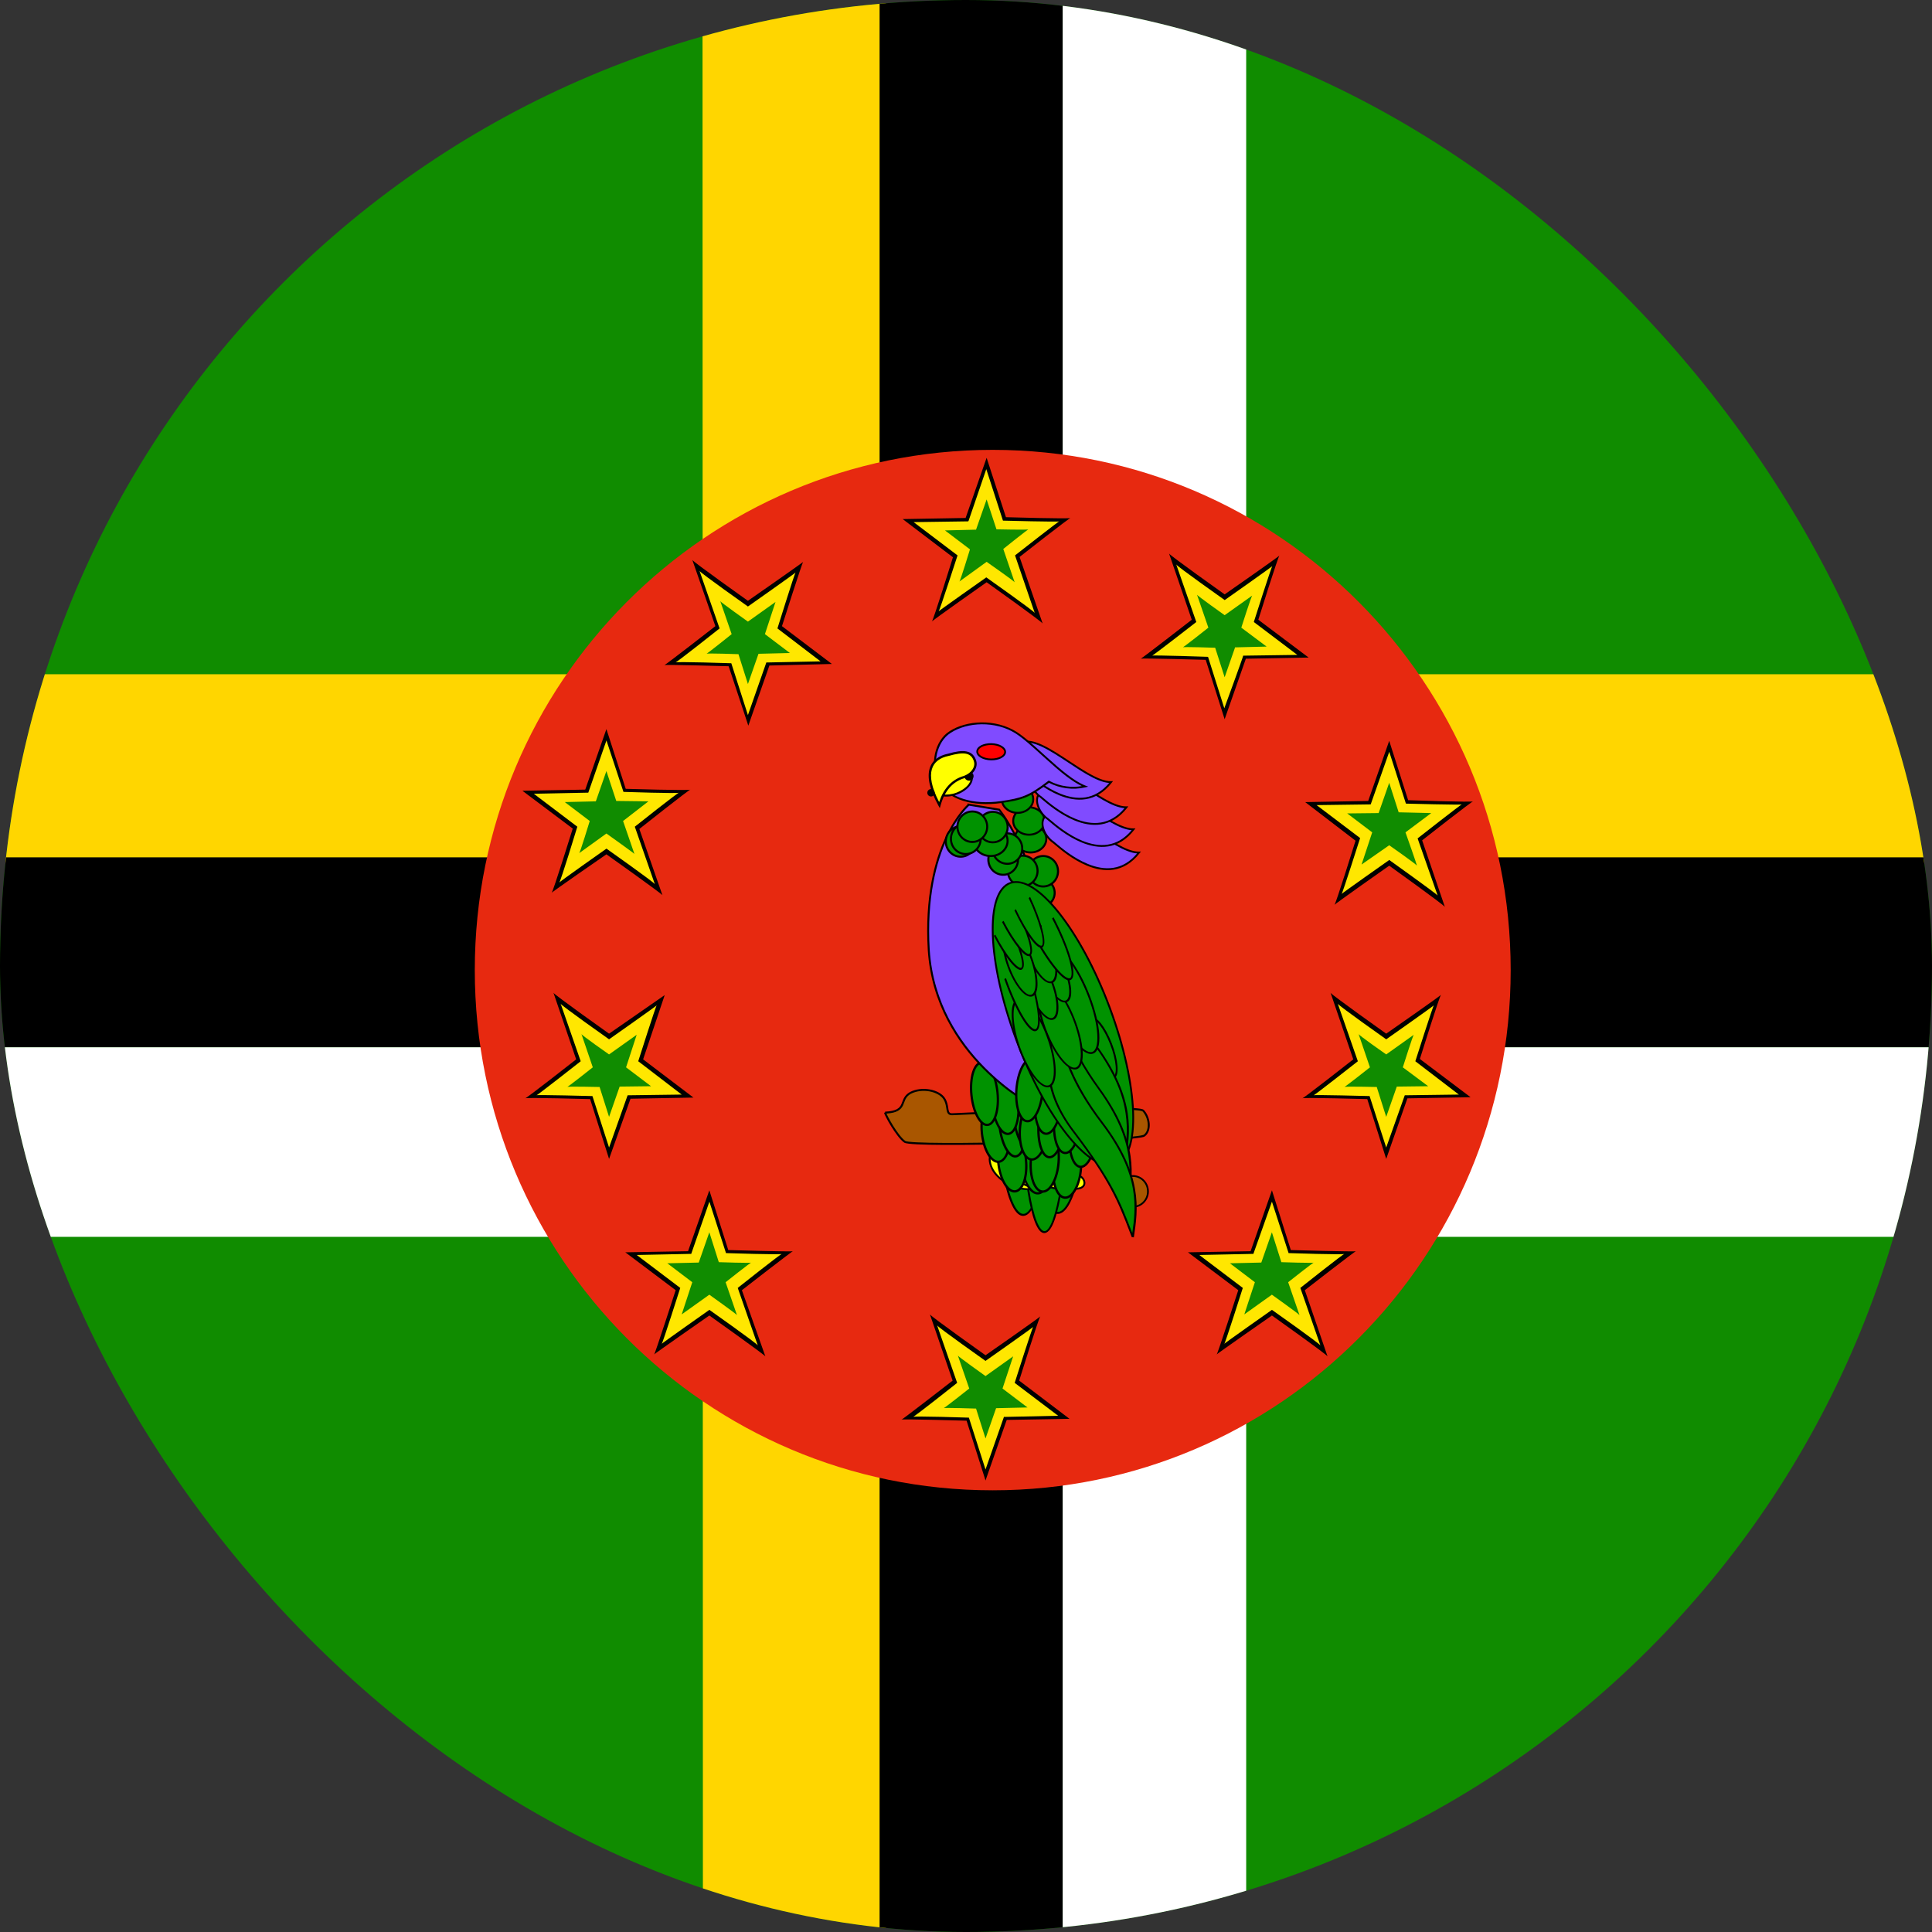 <svg width="40" height="40" viewBox="0 0 40 40" fill="none" xmlns="http://www.w3.org/2000/svg">
<rect x="0" y="0" width="40" height="40" fill="#333333" stroke="none"/>
<g clip-path="url(#clip0_8424_43331)">
<path fill-rule="evenodd" clip-rule="evenodd" d="M-19.867 0H60.62V40.107H-19.867V0Z" fill="#108C00"/>
<path fill-rule="evenodd" clip-rule="evenodd" d="M-20 13.959H60.887V17.884H-20V13.959Z" fill="#FFD600"/>
<path fill-rule="evenodd" clip-rule="evenodd" d="M14.545 0H18.344V40.107H14.553L14.545 0Z" fill="#FFD600"/>
<path fill-rule="evenodd" clip-rule="evenodd" d="M18.211 0H22.002V40.107H18.211V0Z" fill="black"/>
<path fill-rule="evenodd" clip-rule="evenodd" d="M-20 17.75H60.887V21.683H-20V17.75Z" fill="black"/>
<path fill-rule="evenodd" clip-rule="evenodd" d="M-20 21.683H60.887V25.607H-20V21.683Z" fill="white"/>
<path fill-rule="evenodd" clip-rule="evenodd" d="M22.002 0H25.801V40.107H22.002V0Z" fill="white"/>
<path d="M9.83 20.085C9.83 26.033 14.631 30.855 20.553 30.855C26.476 30.855 31.277 26.033 31.277 20.085C31.277 14.136 26.476 9.314 20.553 9.314C14.631 9.314 9.83 14.136 9.83 20.085Z" fill="#E72910"/>
<path fill-rule="evenodd" clip-rule="evenodd" d="M19.989 10.732L20.427 9.478L20.827 10.708C20.827 10.708 22.166 10.747 22.166 10.724C22.166 10.7 21.109 11.531 21.109 11.531L21.587 12.909C21.571 12.87 20.427 12.055 20.427 12.055C20.427 12.055 19.268 12.87 19.292 12.87C19.315 12.87 19.73 11.538 19.73 11.538L18.689 10.747L19.989 10.724V10.732Z" fill="black"/>
<path fill-rule="evenodd" clip-rule="evenodd" d="M20.052 10.787L20.42 9.713L20.765 10.779C20.765 10.779 21.932 10.81 21.932 10.794C21.932 10.779 21.015 11.499 21.015 11.499L21.423 12.69C21.407 12.651 20.42 11.954 20.42 11.954C20.42 11.954 19.417 12.659 19.433 12.659C19.449 12.659 19.825 11.499 19.825 11.499L18.916 10.81L20.044 10.794L20.052 10.787Z" fill="#FFE700"/>
<path fill-rule="evenodd" clip-rule="evenodd" d="M20.208 10.966L20.427 10.34L20.631 10.959C20.631 10.959 21.297 10.974 21.297 10.959C21.297 10.943 20.772 11.366 20.772 11.366L21.007 12.055C20.999 12.032 20.427 11.632 20.427 11.632L19.863 12.04C19.879 12.04 20.082 11.374 20.082 11.374L19.565 10.982L20.208 10.966Z" fill="#108C00"/>
<path fill-rule="evenodd" clip-rule="evenodd" d="M28.324 16.591L28.762 15.338L29.154 16.567C29.154 16.567 30.501 16.614 30.501 16.591C30.501 16.567 29.444 17.398 29.444 17.398L29.914 18.776C29.898 18.737 28.762 17.923 28.762 17.923C28.762 17.923 27.603 18.737 27.627 18.737C27.65 18.737 28.065 17.406 28.065 17.406L27.023 16.607L28.324 16.583V16.591Z" fill="black"/>
<path fill-rule="evenodd" clip-rule="evenodd" d="M28.379 16.654L28.763 15.565L29.108 16.638C29.108 16.638 30.267 16.669 30.267 16.654C30.267 16.638 29.35 17.358 29.35 17.358L29.765 18.541C29.75 18.51 28.763 17.805 28.763 17.805C28.763 17.805 27.76 18.51 27.776 18.51C27.791 18.51 28.16 17.351 28.16 17.351L27.259 16.669L28.379 16.654Z" fill="#FFE700"/>
<path fill-rule="evenodd" clip-rule="evenodd" d="M28.543 16.834L28.762 16.207L28.958 16.818L29.632 16.834L29.099 17.233C29.099 17.233 29.35 17.938 29.334 17.922C29.334 17.899 28.762 17.5 28.762 17.5L28.19 17.899L28.41 17.233L27.893 16.841L28.543 16.834Z" fill="#108C00"/>
<path fill-rule="evenodd" clip-rule="evenodd" d="M25.895 25.897L26.334 24.644L26.725 25.881C26.725 25.881 28.073 25.92 28.073 25.905C28.073 25.889 27.015 26.712 27.015 26.712L27.485 28.082C27.47 28.043 26.334 27.236 26.334 27.236C26.334 27.236 25.174 28.043 25.19 28.043C25.206 28.043 25.637 26.712 25.637 26.712L24.595 25.928L25.895 25.905V25.897Z" fill="black"/>
<path fill-rule="evenodd" clip-rule="evenodd" d="M25.95 25.96L26.334 24.879L26.679 25.944C26.679 25.944 27.838 25.983 27.838 25.96C27.838 25.936 26.922 26.665 26.922 26.665L27.337 27.855C27.321 27.816 26.334 27.119 26.334 27.119C26.334 27.119 25.331 27.824 25.347 27.824C25.363 27.824 25.731 26.665 25.731 26.665L24.83 25.983L25.95 25.96Z" fill="#FFE700"/>
<path fill-rule="evenodd" clip-rule="evenodd" d="M26.114 26.14L26.333 25.513L26.529 26.132C26.529 26.132 27.203 26.155 27.203 26.14C27.203 26.124 26.67 26.547 26.67 26.547L26.905 27.228C26.905 27.213 26.333 26.805 26.333 26.805L25.762 27.213L25.981 26.547L25.464 26.155L26.114 26.14Z" fill="#108C00"/>
<path fill-rule="evenodd" clip-rule="evenodd" d="M14.248 25.897L14.686 24.644L15.078 25.881C15.078 25.881 16.417 25.92 16.417 25.905C16.417 25.889 15.36 26.712 15.36 26.712L15.846 28.082C15.822 28.043 14.686 27.236 14.686 27.236C14.686 27.236 13.527 28.043 13.543 28.043C13.558 28.043 13.989 26.712 13.989 26.712L12.947 25.928L14.248 25.905V25.897Z" fill="black"/>
<path fill-rule="evenodd" clip-rule="evenodd" d="M14.311 25.96L14.687 24.879L15.031 25.944C15.031 25.944 16.191 25.983 16.191 25.96C16.191 25.936 15.274 26.665 15.274 26.665L15.689 27.855C15.674 27.816 14.687 27.119 14.687 27.119C14.687 27.119 13.684 27.824 13.7 27.824C13.715 27.824 14.084 26.665 14.084 26.665L13.183 25.983L14.303 25.96H14.311Z" fill="#FFE700"/>
<path fill-rule="evenodd" clip-rule="evenodd" d="M14.467 26.14L14.686 25.513L14.882 26.132C14.882 26.132 15.555 26.155 15.555 26.14C15.555 26.124 15.023 26.547 15.023 26.547L15.258 27.228C15.258 27.213 14.686 26.805 14.686 26.805L14.114 27.213L14.333 26.547L13.816 26.155L14.467 26.14Z" fill="#108C00"/>
<path fill-rule="evenodd" clip-rule="evenodd" d="M12.117 16.348L12.555 15.095L12.955 16.332C12.955 16.332 14.294 16.372 14.294 16.348C14.294 16.325 13.237 17.163 13.237 17.163L13.715 18.534C13.691 18.494 12.555 17.688 12.555 17.688C12.555 17.688 11.396 18.487 11.42 18.487C11.443 18.487 11.858 17.155 11.858 17.155L10.816 16.372L12.117 16.348Z" fill="black"/>
<path fill-rule="evenodd" clip-rule="evenodd" d="M12.18 16.411L12.556 15.33L12.908 16.395C12.908 16.395 14.06 16.434 14.06 16.411C14.06 16.387 13.143 17.116 13.143 17.116L13.558 18.306C13.543 18.267 12.556 17.57 12.556 17.57C12.556 17.57 11.553 18.275 11.577 18.275C11.6 18.275 11.953 17.116 11.953 17.116L11.052 16.434L12.18 16.411Z" fill="#FFE700"/>
<path fill-rule="evenodd" clip-rule="evenodd" d="M12.336 16.591L12.555 15.964L12.759 16.583L13.425 16.591L12.9 16.998L13.135 17.68C13.127 17.664 12.555 17.257 12.555 17.257L11.991 17.664C12.007 17.664 12.21 16.998 12.21 16.998L11.693 16.606L12.336 16.591Z" fill="#108C00"/>
<path fill-rule="evenodd" clip-rule="evenodd" d="M25.794 13.638L25.355 14.891L24.963 13.661C24.963 13.661 23.616 13.622 23.616 13.638C23.616 13.653 24.674 12.831 24.674 12.831L24.204 11.46C24.219 11.499 25.355 12.306 25.355 12.306C25.355 12.306 26.515 11.499 26.491 11.499C26.468 11.499 26.052 12.831 26.052 12.831L27.094 13.614L25.794 13.638Z" fill="black"/>
<path fill-rule="evenodd" clip-rule="evenodd" d="M25.739 13.575C25.739 13.599 25.348 14.664 25.348 14.664L25.011 13.599C25.011 13.599 23.852 13.559 23.852 13.575C23.852 13.591 24.768 12.878 24.768 12.878L24.353 11.687C24.369 11.726 25.356 12.424 25.356 12.424C25.356 12.424 26.358 11.719 26.343 11.719C26.327 11.719 25.959 12.878 25.959 12.878L26.86 13.559L25.732 13.575H25.739Z" fill="#FFE700"/>
<path fill-rule="evenodd" clip-rule="evenodd" d="M25.574 13.395L25.355 14.022L25.159 13.411C25.159 13.411 24.485 13.387 24.485 13.403C24.485 13.418 25.018 12.995 25.018 12.995L24.783 12.314C24.783 12.33 25.355 12.737 25.355 12.737L25.927 12.33C25.911 12.33 25.7 12.995 25.7 12.995L26.224 13.387L25.574 13.403V13.395Z" fill="#108C00"/>
<path fill-rule="evenodd" clip-rule="evenodd" d="M29.139 22.74L28.7 23.994L28.308 22.756C28.308 22.756 26.961 22.717 26.961 22.74C26.961 22.764 28.018 21.933 28.018 21.933L27.548 20.555C27.564 20.594 28.7 21.401 28.7 21.401C28.7 21.401 29.859 20.594 29.836 20.594C29.812 20.594 29.397 21.925 29.397 21.925L30.447 22.717L29.146 22.74H29.139Z" fill="black"/>
<path fill-rule="evenodd" clip-rule="evenodd" d="M29.084 22.677L28.7 23.758L28.356 22.693C28.356 22.693 27.196 22.662 27.196 22.677C27.196 22.693 28.113 21.972 28.113 21.972L27.698 20.782C27.713 20.821 28.7 21.518 28.7 21.518C28.7 21.518 29.703 20.813 29.687 20.813C29.672 20.813 29.303 21.972 29.303 21.972L30.204 22.662L29.076 22.677H29.084Z" fill="#FFE700"/>
<path fill-rule="evenodd" clip-rule="evenodd" d="M28.919 22.497L28.7 23.124L28.504 22.505C28.504 22.505 27.83 22.489 27.83 22.505C27.83 22.521 28.363 22.098 28.363 22.098L28.128 21.408C28.128 21.432 28.7 21.831 28.7 21.831L29.271 21.424C29.256 21.424 29.044 22.098 29.044 22.098L29.569 22.489L28.919 22.497Z" fill="#108C00"/>
<path fill-rule="evenodd" clip-rule="evenodd" d="M20.843 29.398L20.404 30.652L20.012 29.414C20.012 29.414 18.665 29.375 18.665 29.391C18.665 29.406 19.723 28.584 19.723 28.584L19.253 27.213C19.268 27.252 20.404 28.059 20.404 28.059C20.404 28.059 21.563 27.252 21.54 27.252C21.516 27.252 21.101 28.584 21.101 28.584L22.143 29.375L20.843 29.398Z" fill="black"/>
<path fill-rule="evenodd" clip-rule="evenodd" d="M20.788 29.328L20.404 30.424L20.06 29.351C20.06 29.351 18.9 29.312 18.9 29.336C18.9 29.359 19.817 28.631 19.817 28.631L19.402 27.44C19.417 27.479 20.404 28.176 20.404 28.176C20.404 28.176 21.407 27.471 21.391 27.471C21.376 27.471 21.008 28.631 21.008 28.631L21.908 29.312L20.788 29.336V29.328Z" fill="#FFE700"/>
<path fill-rule="evenodd" clip-rule="evenodd" d="M20.623 29.155L20.404 29.782L20.208 29.163C20.208 29.163 19.534 29.14 19.534 29.155C19.534 29.171 20.067 28.748 20.067 28.748L19.832 28.067C19.832 28.082 20.404 28.49 20.404 28.49L20.976 28.082L20.756 28.748L21.273 29.14L20.623 29.155Z" fill="#108C00"/>
<path fill-rule="evenodd" clip-rule="evenodd" d="M13.057 22.74L12.61 23.994L12.218 22.756C12.218 22.756 10.871 22.717 10.871 22.74C10.871 22.764 11.929 21.933 11.929 21.933L11.459 20.555C11.474 20.594 12.61 21.401 12.61 21.401L13.762 20.602L13.315 21.933L14.357 22.724L13.057 22.748V22.74Z" fill="black"/>
<path fill-rule="evenodd" clip-rule="evenodd" d="M12.994 22.677L12.61 23.758L12.266 22.693C12.266 22.693 11.106 22.662 11.106 22.677C11.106 22.693 12.023 21.972 12.023 21.972L11.608 20.782C11.623 20.821 12.61 21.518 12.61 21.518C12.61 21.518 13.613 20.813 13.597 20.813C13.582 20.813 13.214 21.972 13.214 21.972L14.114 22.662L12.994 22.677Z" fill="#FFE700"/>
<path fill-rule="evenodd" clip-rule="evenodd" d="M12.829 22.497L12.61 23.124L12.414 22.505C12.414 22.505 11.74 22.489 11.74 22.505C11.74 22.521 12.273 22.098 12.273 22.098L12.038 21.408C12.038 21.432 12.61 21.831 12.61 21.831L13.182 21.424L12.962 22.098L13.479 22.489L12.829 22.497Z" fill="#108C00"/>
<path fill-rule="evenodd" clip-rule="evenodd" d="M15.932 13.771L15.493 15.024L15.086 13.794C15.086 13.794 13.754 13.755 13.754 13.771C13.754 13.787 14.811 12.964 14.811 12.964L14.334 11.593C14.349 11.632 15.485 12.439 15.485 12.439C15.485 12.439 16.644 11.632 16.629 11.632C16.613 11.632 16.19 12.964 16.19 12.964L17.224 13.747L15.932 13.779V13.771Z" fill="black"/>
<path fill-rule="evenodd" clip-rule="evenodd" d="M15.869 13.708L15.485 14.805L15.141 13.732C15.141 13.732 13.981 13.693 13.981 13.716C13.981 13.739 14.898 13.011 14.898 13.011L14.483 11.82C14.498 11.86 15.485 12.557 15.485 12.557C15.485 12.557 16.488 11.852 16.472 11.852C16.457 11.852 16.096 13.011 16.096 13.011L16.989 13.693L15.869 13.716V13.708Z" fill="#FFE700"/>
<path fill-rule="evenodd" clip-rule="evenodd" d="M15.704 13.536L15.485 14.162L15.289 13.544C15.289 13.544 14.623 13.52 14.623 13.536C14.623 13.552 15.148 13.129 15.148 13.129L14.913 12.447C14.913 12.463 15.485 12.87 15.485 12.87L16.056 12.463L15.837 13.129L16.354 13.52L15.704 13.536Z" fill="#108C00"/>
<path d="M21.199 25.152C21.509 25.114 21.761 23.836 21.761 22.299C21.761 20.762 21.509 19.547 21.199 19.586C20.888 19.625 20.637 20.902 20.637 22.439C20.637 23.977 20.888 25.191 21.199 25.152Z" fill="#009200"/>
<path fill-rule="evenodd" clip-rule="evenodd" d="M20.821 20.452C20.72 20.967 20.657 21.669 20.657 22.437C20.657 23.204 20.72 23.891 20.821 24.38C20.872 24.625 20.932 24.82 20.998 24.95C21.031 25.015 21.065 25.063 21.1 25.094C21.134 25.124 21.167 25.136 21.199 25.132C21.23 25.128 21.263 25.108 21.297 25.069C21.332 25.03 21.366 24.973 21.399 24.9C21.465 24.753 21.525 24.543 21.576 24.286C21.677 23.771 21.74 23.069 21.74 22.301C21.74 21.534 21.677 20.847 21.576 20.358C21.525 20.113 21.465 19.919 21.399 19.788C21.366 19.723 21.332 19.675 21.297 19.645C21.263 19.614 21.23 19.602 21.199 19.606C21.167 19.61 21.134 19.63 21.1 19.669C21.065 19.708 21.031 19.765 20.998 19.839C20.932 19.985 20.872 20.195 20.821 20.452ZM21.071 19.644C21.11 19.6 21.153 19.571 21.199 19.565C21.245 19.56 21.288 19.578 21.326 19.612C21.365 19.646 21.402 19.699 21.436 19.766C21.504 19.901 21.565 20.099 21.616 20.345C21.718 20.837 21.781 21.527 21.781 22.296C21.781 23.066 21.718 23.771 21.616 24.289C21.565 24.548 21.504 24.761 21.436 24.913C21.402 24.989 21.365 25.05 21.326 25.094C21.288 25.139 21.245 25.167 21.199 25.173C21.153 25.179 21.11 25.161 21.071 25.126C21.032 25.092 20.996 25.039 20.962 24.972C20.893 24.838 20.832 24.64 20.781 24.393C20.679 23.901 20.616 23.212 20.616 22.442C20.616 21.672 20.679 20.967 20.781 20.449C20.832 20.19 20.893 19.977 20.962 19.825C20.996 19.75 21.032 19.688 21.071 19.644Z" fill="black"/>
<path d="M21.917 25.111C22.249 25.07 22.519 23.79 22.519 22.253C22.519 20.715 22.249 19.503 21.917 19.545C21.584 19.586 21.314 20.866 21.314 22.403C21.314 23.94 21.584 25.153 21.917 25.111Z" fill="#009200"/>
<path fill-rule="evenodd" clip-rule="evenodd" d="M21.512 20.415C21.403 20.93 21.336 21.633 21.336 22.401C21.336 23.168 21.403 23.854 21.512 24.342C21.566 24.586 21.631 24.78 21.702 24.91C21.737 24.974 21.773 25.022 21.81 25.052C21.847 25.083 21.883 25.094 21.917 25.09C21.952 25.085 21.988 25.065 22.024 25.026C22.061 24.986 22.098 24.929 22.133 24.856C22.204 24.708 22.268 24.499 22.323 24.241C22.431 23.725 22.498 23.023 22.498 22.255C22.498 21.488 22.431 20.802 22.323 20.314C22.268 20.069 22.204 19.876 22.133 19.746C22.098 19.681 22.061 19.634 22.024 19.603C21.988 19.573 21.952 19.562 21.917 19.566C21.883 19.57 21.847 19.591 21.81 19.63C21.773 19.669 21.737 19.726 21.702 19.8C21.631 19.947 21.566 20.157 21.512 20.415ZM21.781 19.603C21.823 19.558 21.869 19.529 21.917 19.523C21.966 19.517 22.011 19.535 22.053 19.569C22.095 19.603 22.134 19.655 22.17 19.722C22.244 19.856 22.309 20.054 22.364 20.299C22.473 20.791 22.541 21.48 22.541 22.25C22.541 23.02 22.473 23.725 22.364 24.245C22.309 24.504 22.244 24.718 22.17 24.87C22.134 24.947 22.095 25.009 22.053 25.053C22.011 25.098 21.966 25.126 21.917 25.132C21.869 25.138 21.823 25.121 21.781 25.087C21.74 25.053 21.701 25.001 21.664 24.934C21.591 24.8 21.526 24.602 21.471 24.356C21.361 23.864 21.294 23.175 21.294 22.406C21.294 21.636 21.361 20.93 21.471 20.411C21.526 20.152 21.591 19.938 21.664 19.785C21.701 19.709 21.74 19.647 21.781 19.603Z" fill="black"/>
<path d="M21.632 25.509C21.898 25.475 22.114 24.078 22.114 22.387C22.114 20.696 21.898 19.352 21.632 19.386C21.366 19.419 21.15 20.817 21.15 22.507C21.15 24.198 21.366 25.542 21.632 25.509Z" fill="#009200"/>
<path fill-rule="evenodd" clip-rule="evenodd" d="M21.311 20.326C21.224 20.889 21.17 21.66 21.17 22.505C21.17 23.35 21.224 24.107 21.311 24.649C21.355 24.92 21.406 25.136 21.463 25.282C21.492 25.355 21.521 25.41 21.551 25.445C21.581 25.48 21.608 25.492 21.632 25.489C21.657 25.486 21.684 25.467 21.714 25.424C21.744 25.382 21.773 25.32 21.801 25.24C21.858 25.08 21.91 24.851 21.953 24.569C22.041 24.005 22.094 23.234 22.094 22.39C22.094 21.545 22.041 20.787 21.953 20.245C21.91 19.974 21.858 19.758 21.801 19.612C21.773 19.539 21.744 19.485 21.714 19.45C21.684 19.415 21.657 19.403 21.632 19.406C21.608 19.409 21.581 19.428 21.551 19.47C21.521 19.512 21.492 19.574 21.463 19.654C21.406 19.815 21.355 20.044 21.311 20.326ZM21.52 19.45C21.552 19.403 21.59 19.371 21.632 19.366C21.675 19.36 21.712 19.383 21.745 19.422C21.778 19.46 21.809 19.519 21.838 19.593C21.897 19.743 21.949 19.962 21.993 20.234C22.08 20.779 22.134 21.538 22.134 22.385C22.134 23.231 22.08 24.004 21.993 24.57C21.949 24.853 21.897 25.085 21.838 25.25C21.809 25.331 21.778 25.398 21.745 25.445C21.712 25.491 21.675 25.523 21.632 25.529C21.59 25.534 21.552 25.512 21.52 25.473C21.487 25.434 21.456 25.376 21.426 25.301C21.368 25.151 21.316 24.932 21.272 24.66C21.185 24.116 21.131 23.356 21.131 22.51C21.131 21.664 21.185 20.891 21.272 20.324C21.316 20.041 21.368 19.809 21.426 19.645C21.456 19.563 21.487 19.497 21.52 19.45Z" fill="black"/>
<path fill-rule="evenodd" clip-rule="evenodd" d="M18.325 23.037C18.814 23.012 18.602 22.768 18.847 22.629C19.091 22.499 19.441 22.58 19.547 22.743C19.653 22.906 19.572 23.069 19.71 23.069C19.849 23.069 23.539 22.866 23.669 22.996C23.8 23.134 23.832 23.403 23.694 23.509C23.564 23.623 18.895 23.754 18.733 23.64C18.57 23.526 18.325 23.069 18.325 23.037Z" fill="#A95600"/>
<path fill-rule="evenodd" clip-rule="evenodd" d="M18.856 22.647C18.769 22.697 18.745 22.758 18.721 22.823C18.713 22.844 18.706 22.864 18.696 22.885C18.675 22.928 18.645 22.969 18.588 23C18.536 23.029 18.462 23.048 18.353 23.055C18.353 23.057 18.354 23.058 18.355 23.059C18.361 23.074 18.371 23.095 18.384 23.119C18.409 23.168 18.445 23.231 18.485 23.297C18.526 23.363 18.571 23.431 18.616 23.489C18.662 23.548 18.706 23.596 18.744 23.623C18.746 23.624 18.752 23.627 18.765 23.63C18.778 23.633 18.795 23.635 18.816 23.638C18.858 23.643 18.916 23.648 18.988 23.651C19.131 23.658 19.327 23.662 19.558 23.663C20.02 23.665 20.623 23.656 21.225 23.64C21.826 23.623 22.427 23.6 22.885 23.573C23.114 23.56 23.308 23.546 23.448 23.532C23.518 23.525 23.574 23.518 23.615 23.511C23.635 23.507 23.651 23.504 23.663 23.5C23.669 23.499 23.673 23.497 23.676 23.496C23.68 23.494 23.68 23.494 23.68 23.494L23.681 23.494L23.681 23.493C23.743 23.446 23.769 23.36 23.762 23.266C23.755 23.173 23.716 23.076 23.655 23.01C23.655 23.01 23.654 23.009 23.651 23.008C23.649 23.007 23.645 23.006 23.641 23.004C23.631 23.001 23.618 22.998 23.602 22.995C23.568 22.99 23.523 22.985 23.466 22.982C23.353 22.975 23.198 22.973 23.015 22.973C22.649 22.974 22.172 22.987 21.693 23.004C21.082 23.026 20.469 23.055 20.089 23.073C19.875 23.083 19.735 23.09 19.71 23.09C19.671 23.09 19.643 23.078 19.625 23.054C19.608 23.031 19.601 23.001 19.596 22.971C19.595 22.962 19.593 22.954 19.592 22.945C19.583 22.887 19.573 22.821 19.53 22.755C19.481 22.68 19.373 22.62 19.245 22.596C19.117 22.573 18.974 22.585 18.856 22.647ZM18.325 23.037L18.324 23.016C18.445 23.01 18.52 22.991 18.569 22.964C18.617 22.938 18.641 22.905 18.659 22.867C18.667 22.851 18.673 22.833 18.68 22.815C18.705 22.748 18.735 22.669 18.836 22.612L18.837 22.611L18.837 22.611C18.964 22.544 19.117 22.531 19.252 22.556C19.387 22.581 19.507 22.644 19.564 22.732C19.613 22.807 19.624 22.882 19.633 22.94C19.634 22.948 19.635 22.956 19.636 22.964C19.642 22.995 19.647 23.016 19.657 23.029C19.666 23.04 19.68 23.049 19.71 23.049C19.735 23.049 19.873 23.043 20.084 23.032C20.463 23.015 21.077 22.986 21.692 22.963C22.17 22.946 22.648 22.933 23.015 22.932C23.198 22.932 23.354 22.934 23.469 22.941C23.526 22.945 23.573 22.949 23.608 22.955C23.626 22.958 23.641 22.962 23.653 22.965C23.664 22.969 23.676 22.974 23.684 22.982L23.684 22.982L23.684 22.982C23.753 23.055 23.795 23.162 23.803 23.263C23.81 23.365 23.783 23.466 23.706 23.525C23.702 23.529 23.697 23.531 23.692 23.533C23.687 23.536 23.681 23.538 23.674 23.54C23.66 23.544 23.643 23.547 23.622 23.551C23.58 23.558 23.522 23.565 23.452 23.573C23.311 23.587 23.117 23.601 22.888 23.614C22.429 23.641 21.828 23.664 21.226 23.68C20.624 23.697 20.021 23.706 19.558 23.704C19.326 23.703 19.13 23.699 18.986 23.692C18.914 23.688 18.855 23.684 18.811 23.678C18.789 23.676 18.771 23.673 18.756 23.669C18.742 23.666 18.729 23.662 18.721 23.656C18.677 23.626 18.63 23.574 18.584 23.514C18.538 23.454 18.491 23.385 18.45 23.318C18.409 23.252 18.373 23.188 18.348 23.138C18.335 23.113 18.325 23.092 18.317 23.076C18.314 23.067 18.311 23.06 18.309 23.055C18.308 23.052 18.307 23.049 18.306 23.046C18.305 23.044 18.305 23.04 18.305 23.037H18.325Z" fill="black"/>
<path fill-rule="evenodd" clip-rule="evenodd" d="M20.878 24.002C20.878 24.328 21.435 24.229 21.45 24.501C21.441 24.789 20.512 24.529 20.489 24.002C20.512 23.474 21.406 23.204 21.427 23.505C21.441 23.755 20.877 23.676 20.877 24.002H20.878Z" fill="#FFFF00"/>
<path fill-rule="evenodd" clip-rule="evenodd" d="M20.509 24.002C20.52 24.254 20.749 24.445 20.982 24.539C21.099 24.586 21.213 24.607 21.297 24.599C21.34 24.595 21.373 24.585 21.395 24.568C21.417 24.552 21.429 24.53 21.43 24.501C21.427 24.442 21.395 24.402 21.344 24.37C21.297 24.341 21.237 24.32 21.173 24.297C21.166 24.295 21.159 24.292 21.152 24.29C21.081 24.265 21.009 24.238 20.953 24.195C20.901 24.154 20.864 24.099 20.859 24.022H20.857V24.002C20.857 23.914 20.896 23.852 20.952 23.807C21.008 23.762 21.081 23.733 21.15 23.707C21.159 23.703 21.167 23.7 21.176 23.697C21.237 23.674 21.294 23.653 21.336 23.626C21.384 23.595 21.41 23.559 21.407 23.506C21.405 23.474 21.391 23.451 21.369 23.434C21.347 23.416 21.314 23.405 21.273 23.401C21.19 23.392 21.079 23.413 20.966 23.461C20.74 23.555 20.52 23.75 20.509 24.002ZM20.897 23.983C20.902 23.919 20.932 23.873 20.977 23.837C21.027 23.797 21.094 23.769 21.164 23.743C21.172 23.74 21.181 23.737 21.189 23.734C21.25 23.711 21.311 23.689 21.357 23.659C21.412 23.623 21.45 23.576 21.446 23.504L21.446 23.504L21.446 23.504C21.443 23.461 21.424 23.427 21.393 23.403C21.363 23.38 21.322 23.367 21.276 23.362C21.185 23.353 21.067 23.376 20.951 23.425C20.72 23.522 20.482 23.726 20.47 24.001L20.47 24.002L20.47 24.003C20.482 24.278 20.729 24.48 20.968 24.575C21.087 24.623 21.208 24.646 21.301 24.638C21.347 24.634 21.388 24.622 21.419 24.599C21.45 24.576 21.468 24.543 21.469 24.501L21.469 24.5L21.469 24.5C21.465 24.423 21.422 24.373 21.364 24.337C21.314 24.305 21.249 24.283 21.186 24.261C21.179 24.258 21.172 24.256 21.165 24.253C21.094 24.228 21.027 24.202 20.977 24.164C20.929 24.126 20.897 24.077 20.897 24.002V23.983H20.897Z" fill="black"/>
<path fill-rule="evenodd" clip-rule="evenodd" d="M21.204 24.01C21.204 24.336 21.761 24.237 21.776 24.509C21.767 24.797 20.839 24.537 20.815 24.01C20.839 23.482 21.732 23.212 21.753 23.513C21.767 23.763 21.203 23.684 21.203 24.01H21.204Z" fill="#FFFF00"/>
<path fill-rule="evenodd" clip-rule="evenodd" d="M20.835 24.01C20.846 24.262 21.075 24.453 21.308 24.547C21.425 24.594 21.539 24.615 21.624 24.607C21.666 24.604 21.699 24.593 21.721 24.576C21.743 24.56 21.755 24.539 21.756 24.509C21.753 24.45 21.721 24.41 21.67 24.378C21.623 24.349 21.563 24.328 21.499 24.305C21.492 24.303 21.485 24.3 21.478 24.298C21.408 24.273 21.335 24.246 21.279 24.203C21.227 24.162 21.19 24.108 21.185 24.03H21.183V24.01C21.183 23.922 21.222 23.86 21.279 23.815C21.334 23.77 21.407 23.741 21.476 23.715C21.485 23.712 21.494 23.708 21.502 23.705C21.563 23.683 21.62 23.661 21.662 23.634C21.71 23.603 21.736 23.567 21.733 23.515C21.731 23.482 21.718 23.459 21.695 23.442C21.673 23.424 21.64 23.413 21.599 23.409C21.516 23.401 21.405 23.422 21.292 23.469C21.067 23.563 20.846 23.758 20.835 24.01ZM21.223 23.991C21.228 23.927 21.258 23.881 21.303 23.845C21.353 23.805 21.42 23.777 21.49 23.751C21.498 23.748 21.507 23.745 21.515 23.742C21.576 23.719 21.637 23.697 21.683 23.667C21.738 23.632 21.776 23.584 21.772 23.512L21.772 23.512L21.772 23.512C21.769 23.469 21.75 23.435 21.719 23.411C21.689 23.388 21.648 23.375 21.603 23.37C21.511 23.361 21.394 23.384 21.277 23.433C21.046 23.53 20.808 23.734 20.796 24.009L20.796 24.01L20.796 24.011C20.808 24.286 21.055 24.488 21.294 24.583C21.414 24.631 21.535 24.654 21.627 24.646C21.674 24.642 21.715 24.63 21.745 24.607C21.776 24.584 21.794 24.552 21.795 24.509L21.795 24.509L21.795 24.508C21.791 24.431 21.748 24.382 21.691 24.345C21.64 24.314 21.575 24.291 21.512 24.269C21.505 24.266 21.498 24.264 21.491 24.261C21.42 24.236 21.353 24.21 21.303 24.172C21.255 24.134 21.223 24.085 21.223 24.01V23.991H21.223Z" fill="black"/>
<path fill-rule="evenodd" clip-rule="evenodd" d="M21.555 23.994C21.555 24.32 22.112 24.22 22.127 24.492C22.118 24.781 21.189 24.521 21.166 23.994C21.189 23.466 22.082 23.196 22.103 23.497C22.118 23.746 21.553 23.668 21.553 23.994H21.555Z" fill="#FFFF00"/>
<path fill-rule="evenodd" clip-rule="evenodd" d="M21.185 23.994C21.197 24.245 21.425 24.437 21.659 24.531C21.775 24.578 21.89 24.599 21.974 24.591C22.017 24.587 22.05 24.577 22.072 24.56C22.093 24.544 22.106 24.523 22.107 24.493C22.104 24.434 22.071 24.394 22.021 24.362C21.974 24.333 21.913 24.312 21.849 24.289C21.843 24.287 21.835 24.284 21.828 24.282C21.758 24.257 21.685 24.23 21.63 24.187C21.578 24.146 21.541 24.091 21.536 24.014H21.534V23.994C21.534 23.906 21.573 23.844 21.629 23.799C21.685 23.754 21.758 23.725 21.827 23.699C21.836 23.695 21.844 23.692 21.853 23.689C21.914 23.666 21.97 23.645 22.013 23.618C22.06 23.587 22.087 23.551 22.084 23.498C22.082 23.466 22.068 23.443 22.046 23.426C22.023 23.408 21.991 23.397 21.949 23.393C21.867 23.384 21.756 23.405 21.643 23.453C21.417 23.547 21.197 23.742 21.185 23.994ZM21.573 23.975C21.579 23.91 21.609 23.865 21.654 23.829C21.703 23.789 21.771 23.761 21.841 23.735C21.849 23.732 21.858 23.729 21.866 23.726C21.927 23.703 21.988 23.68 22.034 23.651C22.088 23.616 22.127 23.568 22.123 23.496L22.123 23.496L22.123 23.496C22.12 23.453 22.101 23.419 22.07 23.395C22.04 23.372 21.999 23.359 21.953 23.354C21.862 23.345 21.744 23.368 21.628 23.417C21.396 23.514 21.159 23.718 21.146 23.993L21.146 23.994L21.146 23.995C21.159 24.27 21.406 24.471 21.645 24.567C21.764 24.615 21.885 24.638 21.978 24.63C22.024 24.626 22.065 24.614 22.095 24.591C22.126 24.568 22.145 24.535 22.146 24.493L22.146 24.492L22.146 24.492C22.142 24.415 22.099 24.366 22.041 24.329C21.99 24.297 21.926 24.275 21.863 24.253C21.856 24.25 21.849 24.248 21.841 24.245C21.771 24.22 21.703 24.194 21.654 24.156C21.605 24.118 21.574 24.069 21.574 23.994V23.975H21.573Z" fill="black"/>
<path fill-rule="evenodd" clip-rule="evenodd" d="M21.88 23.994C21.88 24.32 22.437 24.22 22.452 24.492C22.443 24.781 21.514 24.521 21.491 23.994C21.514 23.466 22.408 23.196 22.428 23.497C22.443 23.746 21.879 23.668 21.879 23.994H21.88Z" fill="#FFFF00"/>
<path fill-rule="evenodd" clip-rule="evenodd" d="M21.512 23.994C21.523 24.245 21.752 24.437 21.985 24.531C22.101 24.578 22.216 24.599 22.3 24.591C22.343 24.587 22.376 24.577 22.398 24.56C22.42 24.544 22.432 24.523 22.433 24.493C22.43 24.434 22.397 24.394 22.347 24.362C22.3 24.333 22.239 24.312 22.176 24.289C22.169 24.287 22.162 24.284 22.155 24.282C22.084 24.257 22.011 24.23 21.956 24.187C21.904 24.146 21.867 24.091 21.862 24.014H21.86V23.994C21.86 23.906 21.899 23.844 21.955 23.799C22.011 23.754 22.084 23.725 22.153 23.699C22.162 23.695 22.17 23.692 22.179 23.689C22.24 23.666 22.296 23.645 22.339 23.618C22.387 23.587 22.413 23.551 22.41 23.498C22.408 23.466 22.394 23.443 22.372 23.426C22.35 23.408 22.317 23.397 22.276 23.393C22.193 23.384 22.082 23.405 21.969 23.453C21.743 23.547 21.523 23.742 21.512 23.994ZM21.9 23.975C21.905 23.91 21.935 23.865 21.98 23.829C22.03 23.789 22.097 23.761 22.167 23.735C22.175 23.732 22.184 23.729 22.192 23.726C22.253 23.703 22.314 23.68 22.36 23.651C22.415 23.616 22.453 23.568 22.449 23.496L22.449 23.496L22.449 23.496C22.446 23.453 22.427 23.419 22.396 23.395C22.366 23.372 22.325 23.359 22.279 23.354C22.188 23.345 22.07 23.368 21.954 23.417C21.723 23.514 21.485 23.718 21.473 23.993L21.473 23.994L21.473 23.995C21.485 24.27 21.732 24.471 21.971 24.567C22.09 24.615 22.211 24.638 22.304 24.63C22.35 24.626 22.391 24.614 22.421 24.591C22.452 24.568 22.471 24.535 22.472 24.493L22.472 24.492L22.472 24.492C22.468 24.415 22.425 24.366 22.367 24.329C22.317 24.297 22.252 24.275 22.189 24.253C22.182 24.25 22.175 24.248 22.168 24.245C22.097 24.22 22.03 24.194 21.98 24.156C21.931 24.118 21.9 24.069 21.9 23.994V23.975H21.9Z" fill="black"/>
<path d="M23.449 24.985C23.622 24.988 23.765 24.848 23.768 24.672C23.771 24.496 23.633 24.351 23.46 24.348C23.287 24.345 23.144 24.485 23.141 24.661C23.138 24.837 23.276 24.982 23.449 24.985Z" fill="#A95600"/>
<path fill-rule="evenodd" clip-rule="evenodd" d="M23.459 24.366C23.296 24.363 23.162 24.495 23.159 24.661C23.156 24.827 23.286 24.964 23.449 24.967C23.612 24.97 23.747 24.838 23.749 24.672C23.752 24.506 23.622 24.369 23.459 24.366ZM23.122 24.66C23.125 24.475 23.276 24.326 23.46 24.329C23.643 24.333 23.789 24.487 23.786 24.672C23.783 24.858 23.632 25.007 23.448 25.003C23.265 25 23.119 24.846 23.122 24.66Z" fill="black"/>
<path d="M21.498 24.707C21.657 24.691 21.757 24.398 21.722 24.053C21.687 23.707 21.53 23.441 21.372 23.457C21.213 23.473 21.113 23.766 21.148 24.111C21.183 24.456 21.34 24.723 21.498 24.707Z" fill="#009200"/>
<path fill-rule="evenodd" clip-rule="evenodd" d="M21.21 23.668C21.171 23.782 21.154 23.939 21.172 24.108C21.189 24.279 21.236 24.428 21.297 24.532C21.36 24.639 21.431 24.69 21.496 24.683C21.56 24.677 21.62 24.612 21.66 24.495C21.699 24.381 21.715 24.225 21.698 24.055C21.68 23.885 21.633 23.735 21.572 23.631C21.51 23.525 21.438 23.474 21.374 23.48C21.309 23.487 21.249 23.551 21.21 23.668ZM21.165 23.653C21.206 23.533 21.275 23.443 21.369 23.433C21.463 23.424 21.549 23.498 21.613 23.607C21.678 23.719 21.727 23.875 21.745 24.05C21.763 24.226 21.746 24.389 21.705 24.511C21.664 24.631 21.595 24.721 21.501 24.73C21.407 24.74 21.321 24.666 21.256 24.556C21.191 24.445 21.142 24.288 21.125 24.113C21.107 23.938 21.123 23.775 21.165 23.653Z" fill="black"/>
<path d="M21.019 24.666C21.177 24.649 21.277 24.357 21.242 24.011C21.207 23.666 21.05 23.399 20.892 23.416C20.734 23.431 20.634 23.724 20.669 24.07C20.704 24.415 20.861 24.682 21.019 24.666Z" fill="#009200"/>
<path fill-rule="evenodd" clip-rule="evenodd" d="M20.73 23.627C20.691 23.741 20.675 23.897 20.692 24.067C20.709 24.237 20.757 24.387 20.818 24.491C20.88 24.597 20.952 24.648 21.016 24.642C21.081 24.635 21.14 24.571 21.18 24.454C21.219 24.34 21.235 24.184 21.218 24.014C21.201 23.844 21.154 23.694 21.093 23.59C21.03 23.484 20.958 23.433 20.894 23.439C20.83 23.446 20.77 23.51 20.73 23.627ZM20.685 23.611C20.726 23.491 20.795 23.401 20.889 23.392C20.983 23.382 21.069 23.456 21.133 23.566C21.199 23.677 21.248 23.834 21.265 24.009C21.283 24.184 21.267 24.347 21.225 24.47C21.184 24.59 21.115 24.68 21.021 24.689C20.927 24.699 20.841 24.625 20.777 24.515C20.712 24.404 20.663 24.247 20.645 24.072C20.627 23.897 20.643 23.734 20.685 23.611Z" fill="black"/>
<path d="M20.678 24.053C20.837 24.037 20.936 23.744 20.901 23.399C20.866 23.054 20.709 22.787 20.551 22.803C20.393 22.819 20.293 23.112 20.328 23.457C20.363 23.802 20.52 24.069 20.678 24.053Z" fill="#009200"/>
<path fill-rule="evenodd" clip-rule="evenodd" d="M20.39 23.015C20.351 23.129 20.335 23.285 20.352 23.455C20.37 23.625 20.417 23.774 20.478 23.879C20.541 23.985 20.612 24.036 20.677 24.03C20.741 24.023 20.801 23.959 20.84 23.842C20.88 23.727 20.896 23.572 20.878 23.401C20.861 23.232 20.814 23.082 20.753 22.978C20.69 22.871 20.619 22.82 20.554 22.827C20.49 22.833 20.43 22.898 20.39 23.015ZM20.345 22.999C20.386 22.879 20.456 22.789 20.549 22.779C20.643 22.77 20.729 22.844 20.794 22.954C20.859 23.065 20.908 23.221 20.926 23.397C20.943 23.572 20.927 23.735 20.885 23.857C20.844 23.977 20.775 24.067 20.681 24.077C20.587 24.086 20.501 24.012 20.437 23.903C20.372 23.791 20.323 23.635 20.305 23.46C20.287 23.285 20.304 23.121 20.345 22.999Z" fill="black"/>
<path d="M21.03 23.942C21.179 23.926 21.268 23.608 21.23 23.23C21.192 22.853 21.04 22.559 20.891 22.574C20.742 22.589 20.652 22.908 20.691 23.285C20.729 23.663 20.881 23.957 21.03 23.942Z" fill="#009200"/>
<path fill-rule="evenodd" clip-rule="evenodd" d="M20.744 22.8C20.708 22.925 20.696 23.096 20.715 23.283C20.733 23.469 20.78 23.634 20.84 23.75C20.87 23.807 20.902 23.852 20.935 23.88C20.968 23.909 20.999 23.92 21.027 23.918C21.056 23.915 21.084 23.897 21.11 23.863C21.136 23.828 21.159 23.778 21.177 23.715C21.212 23.59 21.225 23.419 21.206 23.233C21.187 23.046 21.14 22.882 21.081 22.766C21.051 22.708 21.018 22.664 20.985 22.635C20.953 22.607 20.922 22.595 20.893 22.598C20.865 22.601 20.837 22.619 20.811 22.653C20.784 22.688 20.761 22.738 20.744 22.8ZM20.772 22.624C20.803 22.583 20.842 22.555 20.888 22.55C20.934 22.546 20.978 22.565 21.017 22.599C21.056 22.633 21.092 22.683 21.123 22.744C21.186 22.866 21.235 23.037 21.254 23.228C21.273 23.419 21.261 23.596 21.223 23.728C21.205 23.794 21.18 23.851 21.148 23.892C21.117 23.933 21.078 23.961 21.032 23.965C20.986 23.97 20.942 23.951 20.903 23.917C20.865 23.883 20.829 23.833 20.797 23.772C20.734 23.65 20.686 23.479 20.667 23.288C20.647 23.097 20.66 22.92 20.697 22.787C20.716 22.721 20.741 22.665 20.772 22.624Z" fill="black"/>
<path d="M21.701 24.022C21.85 24.007 21.942 23.706 21.906 23.35C21.87 22.994 21.72 22.718 21.57 22.733C21.422 22.748 21.33 23.049 21.366 23.405C21.402 23.761 21.552 24.037 21.701 24.022Z" fill="#009200"/>
<path fill-rule="evenodd" clip-rule="evenodd" d="M21.422 22.948C21.386 23.066 21.372 23.227 21.39 23.403C21.408 23.578 21.453 23.733 21.512 23.842C21.542 23.896 21.574 23.937 21.607 23.964C21.639 23.991 21.67 24.002 21.699 23.999C21.729 23.996 21.757 23.979 21.783 23.946C21.81 23.913 21.833 23.866 21.851 23.807C21.887 23.689 21.901 23.528 21.883 23.353C21.865 23.177 21.819 23.022 21.76 22.914C21.731 22.859 21.698 22.818 21.666 22.791C21.634 22.764 21.602 22.753 21.573 22.756C21.544 22.759 21.515 22.776 21.489 22.809C21.463 22.842 21.439 22.889 21.422 22.948ZM21.453 22.78C21.484 22.741 21.523 22.714 21.568 22.71C21.614 22.705 21.657 22.723 21.696 22.755C21.734 22.787 21.77 22.834 21.801 22.891C21.864 23.006 21.911 23.168 21.929 23.348C21.948 23.528 21.934 23.696 21.896 23.821C21.877 23.883 21.851 23.937 21.82 23.976C21.788 24.015 21.749 24.041 21.704 24.046C21.659 24.05 21.615 24.032 21.577 24C21.538 23.968 21.503 23.921 21.471 23.864C21.409 23.749 21.361 23.588 21.343 23.407C21.325 23.227 21.339 23.06 21.377 22.934C21.396 22.872 21.421 22.819 21.453 22.78Z" fill="black"/>
<path d="M21.334 23.797C21.483 23.782 21.575 23.481 21.538 23.125C21.502 22.769 21.352 22.493 21.203 22.508C21.054 22.523 20.963 22.824 20.999 23.18C21.035 23.536 21.185 23.813 21.334 23.797Z" fill="#009200"/>
<path fill-rule="evenodd" clip-rule="evenodd" d="M21.054 22.723C21.019 22.841 21.005 23.002 21.023 23.178C21.04 23.354 21.086 23.508 21.145 23.617C21.175 23.671 21.207 23.712 21.239 23.739C21.272 23.766 21.303 23.777 21.332 23.774C21.361 23.771 21.39 23.754 21.416 23.721C21.443 23.689 21.466 23.641 21.484 23.582C21.52 23.464 21.533 23.303 21.515 23.128C21.498 22.952 21.452 22.797 21.393 22.689C21.363 22.634 21.331 22.593 21.299 22.566C21.266 22.54 21.235 22.529 21.206 22.531C21.177 22.534 21.148 22.552 21.122 22.584C21.096 22.617 21.072 22.664 21.054 22.723ZM21.085 22.555C21.117 22.516 21.156 22.489 21.201 22.485C21.247 22.48 21.29 22.498 21.329 22.53C21.367 22.562 21.403 22.609 21.434 22.666C21.497 22.781 21.544 22.943 21.562 23.123C21.58 23.303 21.567 23.471 21.529 23.596C21.509 23.659 21.484 23.712 21.453 23.751C21.421 23.79 21.382 23.816 21.337 23.821C21.292 23.825 21.248 23.807 21.209 23.775C21.171 23.744 21.135 23.697 21.104 23.639C21.042 23.524 20.994 23.363 20.976 23.183C20.958 23.002 20.972 22.835 21.01 22.709C21.029 22.647 21.054 22.594 21.085 22.555Z" fill="black"/>
<path d="M20.876 23.476C21.025 23.46 21.117 23.16 21.081 22.804C21.044 22.448 20.894 22.171 20.745 22.186C20.596 22.202 20.505 22.503 20.541 22.858C20.577 23.214 20.727 23.491 20.876 23.476Z" fill="#009200"/>
<path fill-rule="evenodd" clip-rule="evenodd" d="M20.596 22.401C20.561 22.519 20.547 22.68 20.565 22.856C20.582 23.032 20.628 23.187 20.687 23.295C20.717 23.349 20.749 23.391 20.781 23.418C20.814 23.444 20.845 23.455 20.874 23.452C20.903 23.449 20.932 23.432 20.958 23.4C20.985 23.367 21.008 23.32 21.026 23.261C21.061 23.143 21.075 22.982 21.058 22.806C21.04 22.63 20.994 22.475 20.935 22.367C20.905 22.313 20.873 22.271 20.841 22.244C20.808 22.218 20.777 22.207 20.748 22.21C20.719 22.213 20.69 22.23 20.664 22.262C20.637 22.295 20.614 22.342 20.596 22.401ZM20.628 22.233C20.659 22.194 20.698 22.168 20.743 22.163C20.788 22.159 20.832 22.176 20.871 22.208C20.909 22.24 20.945 22.287 20.976 22.345C21.038 22.46 21.086 22.621 21.104 22.801C21.122 22.982 21.108 23.149 21.07 23.274C21.051 23.337 21.026 23.39 20.995 23.429C20.963 23.468 20.924 23.494 20.879 23.499C20.834 23.503 20.79 23.486 20.752 23.454C20.713 23.422 20.677 23.375 20.646 23.317C20.584 23.202 20.536 23.041 20.518 22.861C20.5 22.68 20.514 22.513 20.552 22.388C20.571 22.325 20.596 22.272 20.628 22.233Z" fill="black"/>
<path d="M20.448 23.29C20.596 23.275 20.688 22.974 20.652 22.618C20.616 22.262 20.466 21.985 20.317 22.001C20.168 22.016 20.076 22.317 20.112 22.673C20.148 23.029 20.299 23.305 20.448 23.29Z" fill="#009200"/>
<path fill-rule="evenodd" clip-rule="evenodd" d="M20.168 22.216C20.132 22.334 20.118 22.494 20.136 22.67C20.154 22.846 20.2 23.001 20.259 23.109C20.288 23.163 20.32 23.205 20.353 23.232C20.385 23.259 20.416 23.27 20.445 23.267C20.475 23.264 20.503 23.247 20.529 23.214C20.556 23.181 20.579 23.134 20.597 23.075C20.633 22.957 20.647 22.796 20.629 22.62C20.611 22.445 20.565 22.29 20.506 22.181C20.477 22.127 20.445 22.085 20.412 22.059C20.38 22.032 20.348 22.021 20.319 22.024C20.29 22.027 20.262 22.044 20.235 22.077C20.209 22.109 20.186 22.157 20.168 22.216ZM20.199 22.047C20.23 22.008 20.269 21.982 20.314 21.977C20.36 21.973 20.403 21.991 20.442 22.023C20.48 22.054 20.516 22.101 20.547 22.159C20.61 22.274 20.657 22.435 20.675 22.615C20.694 22.796 20.68 22.963 20.642 23.088C20.623 23.151 20.597 23.204 20.566 23.243C20.534 23.282 20.495 23.308 20.45 23.313C20.405 23.318 20.361 23.3 20.323 23.268C20.284 23.236 20.249 23.189 20.217 23.131C20.155 23.017 20.108 22.855 20.089 22.675C20.071 22.495 20.085 22.327 20.123 22.202C20.142 22.139 20.167 22.086 20.199 22.047Z" fill="black"/>
<path fill-rule="evenodd" clip-rule="evenodd" d="M20.052 16.666C20.052 16.666 19.099 17.481 19.229 19.672C19.376 21.872 21.388 22.89 21.388 22.89C21.388 22.89 21.893 22.263 21.811 20.487C21.649 17.896 20.687 16.764 20.687 16.764L20.052 16.658V16.666Z" fill="#804BFF"/>
<path fill-rule="evenodd" clip-rule="evenodd" d="M20.031 16.634L20.698 16.745L20.703 16.751L20.687 16.764C20.703 16.751 20.703 16.751 20.703 16.751L20.703 16.751L20.703 16.751L20.703 16.752L20.706 16.754C20.708 16.757 20.71 16.76 20.714 16.765C20.721 16.774 20.732 16.787 20.745 16.806C20.772 16.842 20.811 16.897 20.857 16.971C20.95 17.118 21.076 17.341 21.207 17.646C21.468 18.255 21.75 19.188 21.832 20.486L21.832 20.486C21.873 21.376 21.767 21.979 21.65 22.361C21.591 22.551 21.53 22.686 21.483 22.774C21.46 22.818 21.44 22.85 21.426 22.871C21.419 22.882 21.414 22.89 21.41 22.895C21.409 22.897 21.407 22.898 21.406 22.9C21.406 22.9 21.406 22.901 21.405 22.901L21.404 22.902L21.404 22.903L21.404 22.903C21.404 22.903 21.404 22.903 21.388 22.89C21.379 22.908 21.379 22.908 21.378 22.908L21.378 22.908L21.377 22.908L21.373 22.905C21.369 22.903 21.363 22.9 21.355 22.896C21.34 22.888 21.319 22.876 21.291 22.86C21.235 22.828 21.155 22.779 21.06 22.714C20.868 22.583 20.611 22.386 20.349 22.12C19.825 21.589 19.282 20.78 19.209 19.674L19.209 19.674C19.143 18.575 19.349 17.82 19.573 17.339C19.685 17.099 19.801 16.927 19.889 16.815C19.933 16.759 19.97 16.718 19.996 16.691C20.009 16.678 20.02 16.668 20.027 16.661C20.029 16.66 20.03 16.658 20.031 16.657V16.634ZM20.065 16.682L20.065 16.682L20.064 16.682L20.063 16.684C20.061 16.685 20.058 16.688 20.055 16.691C20.048 16.697 20.038 16.707 20.026 16.72C20 16.746 19.964 16.786 19.921 16.84C19.834 16.95 19.72 17.119 19.61 17.356C19.389 17.831 19.184 18.579 19.249 19.671C19.322 20.765 19.859 21.565 20.378 22.092C20.637 22.355 20.892 22.551 21.082 22.68C21.178 22.745 21.256 22.793 21.311 22.825C21.339 22.841 21.36 22.852 21.375 22.86C21.377 22.862 21.38 22.863 21.382 22.864C21.385 22.86 21.388 22.855 21.392 22.849C21.406 22.828 21.425 22.798 21.447 22.755C21.493 22.669 21.553 22.537 21.611 22.349C21.726 21.972 21.832 21.374 21.791 20.488C21.71 19.195 21.429 18.267 21.169 17.662C21.04 17.36 20.915 17.138 20.823 16.992C20.777 16.919 20.739 16.865 20.712 16.83C20.699 16.812 20.689 16.799 20.682 16.79C20.68 16.787 20.678 16.785 20.676 16.783L20.066 16.681L20.065 16.682ZM21.388 22.89L21.378 22.908L21.393 22.916L21.404 22.903L21.388 22.89Z" fill="black"/>
<path d="M22.044 24.796C22.203 24.808 22.353 24.538 22.381 24.192C22.408 23.846 22.301 23.556 22.143 23.543C21.984 23.531 21.833 23.801 21.806 24.147C21.779 24.493 21.886 24.783 22.044 24.796Z" fill="#009200"/>
<path fill-rule="evenodd" clip-rule="evenodd" d="M21.946 23.722C21.887 23.828 21.844 23.979 21.83 24.149C21.817 24.319 21.836 24.475 21.878 24.588C21.921 24.704 21.982 24.767 22.046 24.772C22.111 24.777 22.181 24.724 22.241 24.617C22.3 24.511 22.344 24.361 22.357 24.19C22.371 24.02 22.351 23.864 22.309 23.751C22.267 23.635 22.206 23.572 22.141 23.567C22.077 23.562 22.006 23.615 21.946 23.722ZM21.905 23.699C21.966 23.588 22.051 23.512 22.145 23.52C22.239 23.527 22.31 23.615 22.354 23.735C22.398 23.856 22.418 24.018 22.404 24.194C22.391 24.37 22.346 24.527 22.283 24.64C22.221 24.751 22.137 24.827 22.043 24.82C21.948 24.812 21.877 24.724 21.834 24.605C21.789 24.483 21.769 24.321 21.783 24.145C21.797 23.97 21.842 23.812 21.905 23.699Z" fill="black"/>
<path d="M21.58 24.669C21.739 24.682 21.889 24.412 21.917 24.066C21.944 23.72 21.837 23.429 21.679 23.417C21.52 23.404 21.369 23.674 21.342 24.02C21.315 24.366 21.422 24.657 21.58 24.669Z" fill="#009200"/>
<path fill-rule="evenodd" clip-rule="evenodd" d="M21.482 23.596C21.424 23.701 21.38 23.852 21.366 24.022C21.353 24.193 21.373 24.348 21.414 24.462C21.457 24.578 21.518 24.641 21.582 24.646C21.647 24.651 21.717 24.598 21.777 24.49C21.836 24.385 21.88 24.234 21.893 24.064C21.907 23.893 21.887 23.738 21.845 23.624C21.803 23.509 21.742 23.445 21.677 23.441C21.613 23.435 21.542 23.488 21.482 23.596ZM21.441 23.573C21.503 23.462 21.587 23.386 21.681 23.393C21.775 23.401 21.846 23.489 21.89 23.608C21.934 23.729 21.954 23.892 21.941 24.068C21.927 24.243 21.882 24.401 21.819 24.514C21.757 24.624 21.673 24.701 21.579 24.693C21.485 24.686 21.413 24.597 21.37 24.478C21.325 24.357 21.305 24.194 21.319 24.019C21.333 23.843 21.378 23.686 21.441 23.573Z" fill="black"/>
<path d="M21.355 24.006C21.513 24.018 21.664 23.748 21.691 23.402C21.718 23.056 21.612 22.766 21.453 22.753C21.295 22.741 21.144 23.011 21.117 23.357C21.09 23.703 21.196 23.994 21.355 24.006Z" fill="#009200"/>
<path fill-rule="evenodd" clip-rule="evenodd" d="M21.257 22.933C21.198 23.038 21.154 23.189 21.141 23.359C21.127 23.529 21.147 23.685 21.189 23.799C21.231 23.914 21.292 23.977 21.357 23.983C21.421 23.988 21.492 23.935 21.552 23.827C21.611 23.721 21.654 23.571 21.668 23.401C21.681 23.23 21.662 23.075 21.62 22.961C21.577 22.845 21.516 22.782 21.452 22.777C21.387 22.772 21.317 22.825 21.257 22.933ZM21.215 22.909C21.277 22.799 21.361 22.722 21.455 22.73C21.55 22.737 21.621 22.826 21.665 22.945C21.709 23.066 21.729 23.229 21.715 23.404C21.701 23.58 21.656 23.737 21.593 23.85C21.531 23.961 21.447 24.037 21.353 24.03C21.259 24.022 21.188 23.934 21.144 23.815C21.099 23.694 21.08 23.531 21.093 23.355C21.107 23.18 21.152 23.022 21.215 22.909Z" fill="black"/>
<path d="M21.72 23.959C21.869 23.971 22.015 23.674 22.044 23.295C22.074 22.917 21.977 22.601 21.828 22.589C21.679 22.577 21.534 22.874 21.504 23.253C21.474 23.631 21.571 23.947 21.72 23.959Z" fill="#009200"/>
<path fill-rule="evenodd" clip-rule="evenodd" d="M21.643 22.785C21.586 22.902 21.543 23.068 21.528 23.255C21.514 23.442 21.53 23.612 21.568 23.736C21.587 23.799 21.611 23.848 21.639 23.882C21.666 23.916 21.694 23.933 21.723 23.935C21.751 23.937 21.782 23.925 21.814 23.896C21.846 23.866 21.877 23.821 21.906 23.763C21.963 23.646 22.006 23.48 22.021 23.293C22.036 23.106 22.019 22.936 21.981 22.812C21.962 22.75 21.938 22.7 21.911 22.666C21.884 22.632 21.855 22.615 21.827 22.613C21.798 22.611 21.767 22.623 21.735 22.652C21.703 22.682 21.672 22.727 21.643 22.785ZM21.703 22.617C21.741 22.582 21.784 22.561 21.83 22.565C21.877 22.569 21.916 22.596 21.948 22.636C21.98 22.676 22.007 22.732 22.027 22.798C22.067 22.929 22.084 23.106 22.069 23.297C22.054 23.489 22.01 23.66 21.949 23.784C21.919 23.846 21.884 23.896 21.846 23.931C21.808 23.966 21.765 23.987 21.719 23.983C21.673 23.979 21.633 23.952 21.601 23.912C21.569 23.872 21.543 23.816 21.522 23.75C21.482 23.619 21.465 23.442 21.48 23.251C21.495 23.059 21.54 22.887 21.6 22.764C21.63 22.702 21.665 22.652 21.703 22.617Z" fill="black"/>
<path d="M22.367 24.159C22.516 24.17 22.66 23.891 22.688 23.534C22.716 23.177 22.618 22.878 22.468 22.867C22.319 22.855 22.175 23.135 22.147 23.491C22.119 23.848 22.218 24.147 22.367 24.159Z" fill="#009200"/>
<path fill-rule="evenodd" clip-rule="evenodd" d="M22.283 23.052C22.227 23.161 22.185 23.317 22.171 23.493C22.157 23.669 22.174 23.83 22.213 23.947C22.232 24.006 22.256 24.052 22.284 24.084C22.311 24.116 22.34 24.133 22.369 24.135C22.398 24.137 22.429 24.126 22.461 24.098C22.493 24.071 22.524 24.029 22.552 23.974C22.608 23.864 22.651 23.708 22.665 23.532C22.678 23.356 22.661 23.195 22.622 23.078C22.603 23.02 22.579 22.973 22.552 22.941C22.525 22.909 22.496 22.892 22.467 22.89C22.438 22.888 22.406 22.899 22.375 22.927C22.343 22.954 22.311 22.997 22.283 23.052ZM22.344 22.892C22.382 22.859 22.425 22.84 22.47 22.843C22.516 22.847 22.555 22.872 22.588 22.911C22.62 22.949 22.647 23.002 22.667 23.064C22.708 23.188 22.726 23.355 22.711 23.536C22.697 23.716 22.654 23.879 22.594 23.995C22.564 24.053 22.529 24.101 22.491 24.134C22.453 24.167 22.41 24.186 22.365 24.182C22.32 24.178 22.28 24.153 22.248 24.115C22.215 24.076 22.189 24.024 22.168 23.962C22.128 23.837 22.11 23.67 22.124 23.489C22.138 23.309 22.182 23.147 22.242 23.03C22.272 22.972 22.306 22.924 22.344 22.892Z" fill="black"/>
<path d="M22.047 23.872C22.196 23.884 22.34 23.604 22.368 23.247C22.396 22.891 22.297 22.592 22.148 22.58C21.999 22.568 21.855 22.848 21.827 23.205C21.799 23.561 21.897 23.86 22.047 23.872Z" fill="#009200"/>
<path fill-rule="evenodd" clip-rule="evenodd" d="M21.963 22.765C21.907 22.874 21.864 23.03 21.85 23.206C21.837 23.382 21.854 23.543 21.893 23.66C21.912 23.719 21.936 23.765 21.963 23.798C21.99 23.83 22.019 23.846 22.048 23.848C22.078 23.851 22.109 23.839 22.14 23.811C22.172 23.784 22.203 23.742 22.232 23.687C22.288 23.577 22.331 23.421 22.344 23.245C22.358 23.069 22.341 22.909 22.302 22.791C22.283 22.733 22.259 22.686 22.232 22.654C22.204 22.622 22.176 22.605 22.146 22.603C22.117 22.601 22.086 22.613 22.054 22.64C22.022 22.668 21.991 22.71 21.963 22.765ZM22.024 22.605C22.062 22.572 22.105 22.553 22.15 22.557C22.195 22.56 22.235 22.585 22.267 22.624C22.3 22.662 22.326 22.715 22.347 22.777C22.388 22.901 22.405 23.068 22.391 23.249C22.377 23.43 22.333 23.592 22.273 23.708C22.244 23.766 22.209 23.814 22.171 23.847C22.133 23.88 22.09 23.899 22.045 23.895C21.999 23.891 21.96 23.866 21.927 23.828C21.895 23.79 21.869 23.737 21.848 23.675C21.807 23.55 21.79 23.383 21.804 23.203C21.818 23.022 21.862 22.86 21.921 22.743C21.951 22.685 21.986 22.637 22.024 22.605Z" fill="black"/>
<path d="M21.653 23.473C21.802 23.485 21.946 23.205 21.974 22.848C22.002 22.492 21.904 22.193 21.755 22.181C21.605 22.169 21.462 22.449 21.433 22.806C21.405 23.163 21.504 23.461 21.653 23.473Z" fill="#009200"/>
<path fill-rule="evenodd" clip-rule="evenodd" d="M21.569 22.366C21.512 22.476 21.47 22.632 21.456 22.808C21.442 22.984 21.459 23.144 21.498 23.262C21.517 23.32 21.541 23.367 21.569 23.399C21.596 23.431 21.625 23.447 21.654 23.45C21.683 23.452 21.714 23.44 21.746 23.413C21.778 23.385 21.809 23.343 21.837 23.288C21.894 23.178 21.936 23.023 21.95 22.846C21.964 22.671 21.946 22.51 21.908 22.393C21.888 22.334 21.864 22.288 21.837 22.255C21.81 22.223 21.781 22.207 21.752 22.204C21.723 22.202 21.692 22.214 21.66 22.241C21.628 22.269 21.597 22.311 21.569 22.366ZM21.629 22.206C21.667 22.173 21.71 22.154 21.756 22.158C21.801 22.161 21.84 22.187 21.873 22.225C21.905 22.263 21.932 22.316 21.952 22.378C21.993 22.502 22.011 22.669 21.997 22.85C21.982 23.031 21.939 23.193 21.879 23.31C21.849 23.368 21.814 23.416 21.776 23.448C21.738 23.481 21.696 23.5 21.65 23.496C21.605 23.493 21.565 23.467 21.533 23.429C21.501 23.391 21.474 23.338 21.454 23.276C21.413 23.152 21.395 22.985 21.409 22.804C21.424 22.623 21.467 22.461 21.527 22.345C21.557 22.287 21.591 22.239 21.629 22.206Z" fill="black"/>
<path d="M21.264 23.214C21.414 23.226 21.557 22.946 21.585 22.589C21.613 22.232 21.515 21.934 21.366 21.922C21.217 21.91 21.073 22.19 21.045 22.547C21.017 22.903 21.115 23.202 21.264 23.214Z" fill="#009200"/>
<path fill-rule="evenodd" clip-rule="evenodd" d="M21.181 22.107C21.124 22.216 21.082 22.372 21.068 22.548C21.054 22.724 21.072 22.885 21.11 23.002C21.13 23.061 21.154 23.107 21.181 23.14C21.208 23.172 21.237 23.188 21.266 23.19C21.295 23.193 21.326 23.181 21.358 23.154C21.39 23.126 21.421 23.084 21.45 23.029C21.506 22.919 21.548 22.763 21.562 22.587C21.576 22.411 21.558 22.251 21.52 22.134C21.501 22.075 21.477 22.028 21.449 21.996C21.422 21.964 21.393 21.948 21.364 21.945C21.335 21.943 21.304 21.955 21.272 21.982C21.24 22.01 21.209 22.052 21.181 22.107ZM21.241 21.947C21.279 21.914 21.322 21.895 21.368 21.899C21.413 21.902 21.453 21.927 21.485 21.966C21.517 22.004 21.544 22.057 21.564 22.119C21.605 22.243 21.623 22.41 21.609 22.591C21.595 22.772 21.551 22.934 21.491 23.05C21.461 23.108 21.427 23.156 21.389 23.189C21.351 23.222 21.308 23.241 21.262 23.237C21.217 23.233 21.178 23.208 21.145 23.17C21.113 23.131 21.086 23.079 21.066 23.017C21.025 22.892 21.007 22.725 21.021 22.545C21.036 22.364 21.079 22.202 21.139 22.085C21.169 22.027 21.204 21.979 21.241 21.947Z" fill="black"/>
<path d="M22.86 22.974C23.279 22.816 23.211 21.668 22.708 20.41C22.204 19.151 21.456 18.258 21.036 18.416C20.617 18.573 20.684 19.721 21.188 20.98C21.691 22.238 22.44 23.131 22.86 22.974Z" fill="#C90000"/>
<path fill-rule="evenodd" clip-rule="evenodd" d="M20.773 19.284C20.8 19.747 20.943 20.349 21.194 20.977C21.446 21.606 21.759 22.143 22.061 22.503C22.211 22.684 22.36 22.819 22.496 22.9C22.632 22.981 22.755 23.006 22.857 22.968C22.959 22.929 23.033 22.83 23.077 22.682C23.122 22.533 23.137 22.337 23.123 22.105C23.096 21.642 22.953 21.041 22.701 20.412C22.45 19.783 22.137 19.246 21.835 18.886C21.684 18.706 21.537 18.57 21.4 18.49C21.264 18.409 21.141 18.384 21.039 18.422C20.937 18.46 20.863 18.559 20.819 18.708C20.774 18.856 20.759 19.053 20.773 19.284ZM20.806 18.704C20.851 18.553 20.926 18.45 21.034 18.409C21.142 18.369 21.269 18.396 21.407 18.478C21.545 18.56 21.694 18.697 21.846 18.878C22.149 19.239 22.462 19.778 22.714 20.407C22.966 21.037 23.109 21.64 23.137 22.105C23.151 22.337 23.135 22.535 23.09 22.686C23.045 22.836 22.97 22.94 22.862 22.98C22.754 23.02 22.627 22.993 22.489 22.911C22.351 22.83 22.201 22.693 22.05 22.512C21.747 22.15 21.434 21.612 21.182 20.982C20.93 20.352 20.787 19.75 20.759 19.285C20.745 19.053 20.761 18.854 20.806 18.704Z" fill="black"/>
<path d="M21.479 18.799C21.673 18.803 21.833 18.664 21.836 18.49C21.839 18.316 21.684 18.172 21.49 18.169C21.295 18.166 21.135 18.304 21.132 18.478C21.129 18.652 21.284 18.796 21.479 18.799Z" fill="#009200"/>
<path fill-rule="evenodd" clip-rule="evenodd" d="M21.489 18.19C21.305 18.187 21.156 18.318 21.154 18.479C21.151 18.639 21.294 18.775 21.479 18.778C21.664 18.782 21.812 18.65 21.815 18.49C21.818 18.33 21.674 18.193 21.489 18.19ZM21.111 18.478C21.115 18.29 21.287 18.144 21.49 18.148C21.694 18.151 21.861 18.303 21.857 18.491C21.854 18.679 21.682 18.824 21.479 18.821C21.275 18.817 21.108 18.666 21.111 18.478Z" fill="black"/>
<path d="M21.592 18.353C21.762 18.356 21.902 18.218 21.905 18.044C21.908 17.869 21.773 17.726 21.603 17.723C21.433 17.72 21.293 17.859 21.289 18.033C21.286 18.207 21.422 18.35 21.592 18.353Z" fill="#009200"/>
<path fill-rule="evenodd" clip-rule="evenodd" d="M21.603 17.744C21.445 17.741 21.314 17.87 21.311 18.033C21.308 18.196 21.434 18.329 21.592 18.332C21.75 18.335 21.881 18.206 21.884 18.043C21.887 17.88 21.761 17.747 21.603 17.744ZM21.268 18.032C21.272 17.847 21.421 17.699 21.603 17.702C21.786 17.705 21.93 17.859 21.927 18.044C21.923 18.229 21.774 18.378 21.592 18.375C21.41 18.371 21.265 18.218 21.268 18.032Z" fill="black"/>
<path d="M21.169 18.346C21.339 18.349 21.479 18.21 21.482 18.036C21.485 17.862 21.35 17.718 21.18 17.716C21.01 17.713 20.87 17.851 20.867 18.025C20.863 18.2 20.999 18.343 21.169 18.346Z" fill="#009200"/>
<path fill-rule="evenodd" clip-rule="evenodd" d="M21.179 17.737C21.021 17.734 20.89 17.863 20.887 18.026C20.884 18.189 21.011 18.322 21.169 18.325C21.326 18.328 21.458 18.199 21.46 18.036C21.463 17.873 21.337 17.739 21.179 17.737ZM20.845 18.025C20.848 17.84 20.997 17.691 21.18 17.695C21.362 17.698 21.506 17.851 21.503 18.037C21.5 18.222 21.35 18.37 21.168 18.367C20.986 18.364 20.841 18.21 20.845 18.025Z" fill="black"/>
<path d="M21.332 17.649C21.512 17.652 21.66 17.527 21.663 17.371C21.665 17.214 21.522 17.084 21.342 17.081C21.162 17.078 21.014 17.203 21.012 17.359C21.009 17.516 21.152 17.646 21.332 17.649Z" fill="#009200"/>
<path fill-rule="evenodd" clip-rule="evenodd" d="M21.341 17.102C21.17 17.099 21.035 17.217 21.032 17.36C21.029 17.503 21.161 17.625 21.332 17.628C21.503 17.631 21.639 17.513 21.642 17.371C21.644 17.228 21.513 17.105 21.341 17.102ZM20.991 17.359C20.994 17.189 21.154 17.058 21.342 17.061C21.531 17.064 21.686 17.201 21.683 17.371C21.68 17.542 21.52 17.673 21.332 17.67C21.143 17.666 20.988 17.53 20.991 17.359Z" fill="black"/>
<path d="M21.298 17.282C21.478 17.285 21.626 17.16 21.628 17.004C21.631 16.847 21.488 16.717 21.308 16.714C21.128 16.711 20.98 16.835 20.977 16.992C20.975 17.149 21.118 17.279 21.298 17.282Z" fill="#009200"/>
<path fill-rule="evenodd" clip-rule="evenodd" d="M21.307 16.735C21.136 16.732 21 16.85 20.998 16.992C20.995 17.135 21.127 17.258 21.298 17.261C21.469 17.264 21.605 17.146 21.608 17.003C21.61 16.86 21.478 16.738 21.307 16.735ZM20.957 16.992C20.96 16.821 21.12 16.69 21.308 16.694C21.496 16.697 21.652 16.833 21.649 17.004C21.646 17.174 21.486 17.305 21.297 17.302C21.109 17.299 20.954 17.162 20.957 16.992Z" fill="black"/>
<path d="M20.766 18.111C20.936 18.114 21.076 17.975 21.079 17.801C21.082 17.627 20.947 17.483 20.777 17.48C20.607 17.477 20.466 17.616 20.463 17.79C20.46 17.964 20.596 18.108 20.766 18.111Z" fill="#009200"/>
<path fill-rule="evenodd" clip-rule="evenodd" d="M20.776 17.502C20.618 17.499 20.486 17.628 20.484 17.791C20.481 17.954 20.607 18.087 20.765 18.09C20.923 18.093 21.054 17.964 21.057 17.801C21.06 17.638 20.933 17.504 20.776 17.502ZM20.441 17.79C20.445 17.605 20.594 17.456 20.776 17.459C20.959 17.462 21.103 17.616 21.099 17.801C21.096 17.987 20.947 18.135 20.765 18.132C20.582 18.129 20.438 17.975 20.441 17.79Z" fill="black"/>
<path d="M20.851 17.884C21.021 17.887 21.161 17.748 21.164 17.574C21.167 17.4 21.032 17.257 20.862 17.254C20.692 17.251 20.551 17.389 20.548 17.564C20.545 17.738 20.681 17.881 20.851 17.884Z" fill="#009200"/>
<path fill-rule="evenodd" clip-rule="evenodd" d="M20.861 17.275C20.704 17.272 20.572 17.401 20.57 17.564C20.567 17.727 20.693 17.86 20.851 17.863C21.009 17.866 21.14 17.737 21.143 17.574C21.146 17.411 21.019 17.277 20.861 17.275ZM20.527 17.563C20.531 17.378 20.68 17.229 20.862 17.233C21.044 17.236 21.189 17.389 21.185 17.575C21.182 17.76 21.033 17.908 20.851 17.905C20.668 17.902 20.524 17.748 20.527 17.563Z" fill="black"/>
<path d="M20.504 17.723C20.698 17.727 20.858 17.588 20.861 17.414C20.864 17.24 20.709 17.096 20.515 17.093C20.321 17.089 20.161 17.228 20.158 17.402C20.154 17.576 20.31 17.72 20.504 17.723Z" fill="#009200"/>
<path fill-rule="evenodd" clip-rule="evenodd" d="M20.514 17.114C20.329 17.111 20.181 17.242 20.178 17.402C20.175 17.563 20.319 17.699 20.504 17.702C20.689 17.705 20.837 17.574 20.84 17.414C20.842 17.254 20.699 17.117 20.514 17.114ZM20.136 17.402C20.139 17.214 20.311 17.068 20.515 17.072C20.718 17.075 20.885 17.227 20.882 17.415C20.878 17.602 20.707 17.748 20.503 17.744C20.299 17.741 20.132 17.59 20.136 17.402Z" fill="black"/>
<path d="M21.062 16.829C21.241 16.833 21.389 16.708 21.392 16.551C21.395 16.395 21.251 16.265 21.072 16.262C20.892 16.259 20.744 16.383 20.741 16.54C20.738 16.697 20.882 16.826 21.062 16.829Z" fill="#009200"/>
<path fill-rule="evenodd" clip-rule="evenodd" d="M21.071 16.283C20.9 16.28 20.764 16.398 20.762 16.54C20.759 16.683 20.891 16.806 21.062 16.809C21.233 16.812 21.369 16.694 21.371 16.551C21.374 16.408 21.242 16.286 21.071 16.283ZM20.72 16.54C20.723 16.369 20.883 16.238 21.072 16.241C21.26 16.245 21.415 16.381 21.412 16.552C21.41 16.722 21.249 16.853 21.061 16.85C20.873 16.847 20.717 16.71 20.72 16.54Z" fill="black"/>
<path d="M20.549 17.439C20.719 17.442 20.859 17.303 20.862 17.129C20.865 16.955 20.73 16.811 20.56 16.808C20.39 16.805 20.25 16.944 20.247 17.118C20.243 17.292 20.379 17.436 20.549 17.439Z" fill="#009200"/>
<path fill-rule="evenodd" clip-rule="evenodd" d="M20.56 16.829C20.402 16.827 20.271 16.956 20.268 17.119C20.265 17.282 20.392 17.415 20.549 17.418C20.707 17.42 20.838 17.291 20.841 17.129C20.844 16.966 20.718 16.832 20.56 16.829ZM20.226 17.118C20.229 16.933 20.378 16.784 20.561 16.787C20.743 16.79 20.887 16.944 20.884 17.129C20.88 17.315 20.731 17.463 20.549 17.46C20.366 17.457 20.222 17.303 20.226 17.118Z" fill="black"/>
<path d="M19.884 17.737C20.054 17.74 20.194 17.601 20.197 17.427C20.2 17.253 20.065 17.109 19.895 17.106C19.725 17.104 19.584 17.242 19.581 17.416C19.578 17.59 19.714 17.734 19.884 17.737Z" fill="#009200"/>
<path fill-rule="evenodd" clip-rule="evenodd" d="M19.895 17.128C19.737 17.125 19.606 17.254 19.603 17.417C19.6 17.58 19.727 17.713 19.884 17.716C20.042 17.718 20.174 17.59 20.176 17.427C20.179 17.264 20.053 17.13 19.895 17.128ZM19.561 17.416C19.564 17.231 19.713 17.082 19.895 17.085C20.078 17.088 20.222 17.242 20.219 17.427C20.215 17.613 20.066 17.761 19.884 17.758C19.701 17.755 19.557 17.601 19.561 17.416Z" fill="black"/>
<path d="M19.99 17.682C20.16 17.685 20.301 17.546 20.304 17.372C20.307 17.198 20.171 17.054 20.001 17.051C19.831 17.048 19.691 17.187 19.688 17.361C19.685 17.535 19.82 17.679 19.99 17.682Z" fill="#009200"/>
<path fill-rule="evenodd" clip-rule="evenodd" d="M20.001 17.072C19.843 17.07 19.712 17.199 19.709 17.361C19.706 17.524 19.833 17.658 19.991 17.661C20.149 17.663 20.28 17.534 20.283 17.372C20.286 17.209 20.159 17.075 20.001 17.072ZM19.667 17.361C19.67 17.175 19.82 17.027 20.002 17.03C20.184 17.033 20.328 17.187 20.325 17.372C20.322 17.558 20.172 17.706 19.99 17.703C19.808 17.7 19.664 17.546 19.667 17.361Z" fill="black"/>
<path d="M20.125 17.431C20.295 17.434 20.435 17.296 20.438 17.122C20.442 16.948 20.306 16.804 20.136 16.801C19.966 16.798 19.826 16.937 19.823 17.111C19.82 17.285 19.955 17.428 20.125 17.431Z" fill="#009200"/>
<path fill-rule="evenodd" clip-rule="evenodd" d="M20.136 16.822C19.978 16.819 19.847 16.948 19.844 17.111C19.841 17.274 19.968 17.408 20.126 17.41C20.284 17.413 20.415 17.284 20.418 17.121C20.42 16.958 20.294 16.825 20.136 16.822ZM19.802 17.11C19.805 16.925 19.954 16.777 20.137 16.78C20.319 16.783 20.463 16.937 20.46 17.122C20.456 17.307 20.307 17.456 20.125 17.453C19.943 17.449 19.799 17.296 19.802 17.11Z" fill="black"/>
<path d="M23.093 24.108C23.627 23.927 23.575 22.474 22.976 20.865C22.376 19.255 21.457 18.098 20.922 18.28C20.387 18.462 20.439 19.914 21.038 21.524C21.638 23.133 22.558 24.291 23.093 24.108Z" fill="#009200"/>
<path fill-rule="evenodd" clip-rule="evenodd" d="M20.574 19.366C20.595 19.951 20.757 20.714 21.057 21.517C21.356 22.321 21.735 23.011 22.105 23.477C22.29 23.709 22.472 23.886 22.64 23.992C22.809 24.099 22.96 24.134 23.086 24.091C23.212 24.048 23.306 23.93 23.366 23.745C23.426 23.561 23.451 23.314 23.441 23.022C23.419 22.438 23.257 21.674 22.958 20.871C22.659 20.067 22.28 19.377 21.91 18.912C21.724 18.679 21.542 18.503 21.374 18.396C21.206 18.29 21.054 18.255 20.928 18.297C20.803 18.34 20.709 18.459 20.648 18.643C20.588 18.827 20.563 19.074 20.574 19.366ZM20.612 18.631C20.674 18.441 20.773 18.31 20.915 18.262C21.057 18.214 21.221 18.255 21.394 18.365C21.568 18.474 21.753 18.654 21.94 18.889C22.313 19.359 22.694 20.052 22.994 20.858C23.294 21.665 23.457 22.432 23.479 23.022C23.489 23.316 23.464 23.568 23.402 23.757C23.341 23.947 23.241 24.078 23.099 24.126C22.957 24.174 22.793 24.133 22.62 24.023C22.447 23.914 22.261 23.734 22.075 23.499C21.702 23.029 21.321 22.336 21.021 21.53C20.721 20.723 20.557 19.956 20.536 19.366C20.525 19.072 20.55 18.82 20.612 18.631Z" fill="black"/>
<path d="M23.061 22.306C23.159 22.259 23.133 21.947 23.002 21.61C22.871 21.273 22.684 21.039 22.585 21.086C22.486 21.134 22.513 21.445 22.644 21.782C22.775 22.119 22.962 22.354 23.061 22.306Z" fill="#009200"/>
<path fill-rule="evenodd" clip-rule="evenodd" d="M22.547 21.323C22.557 21.447 22.596 21.607 22.661 21.774C22.727 21.941 22.805 22.082 22.879 22.175C22.916 22.222 22.951 22.256 22.982 22.275C23.014 22.294 23.037 22.296 23.053 22.289C23.07 22.281 23.084 22.26 23.093 22.221C23.102 22.183 23.104 22.132 23.099 22.07C23.088 21.946 23.05 21.786 22.984 21.619C22.919 21.452 22.841 21.311 22.767 21.218C22.73 21.171 22.695 21.137 22.664 21.118C22.632 21.099 22.609 21.097 22.592 21.105C22.576 21.112 22.561 21.133 22.553 21.172C22.544 21.21 22.542 21.261 22.547 21.323ZM22.516 21.164C22.526 21.121 22.545 21.084 22.578 21.068C22.611 21.052 22.648 21.062 22.684 21.084C22.72 21.106 22.758 21.143 22.796 21.191C22.873 21.288 22.953 21.432 23.019 21.602C23.085 21.772 23.125 21.936 23.136 22.064C23.142 22.128 23.14 22.185 23.13 22.229C23.12 22.272 23.101 22.309 23.067 22.325C23.035 22.34 22.997 22.331 22.962 22.309C22.926 22.287 22.888 22.25 22.85 22.202C22.773 22.105 22.693 21.961 22.627 21.791C22.56 21.621 22.52 21.457 22.51 21.329C22.504 21.265 22.506 21.208 22.516 21.164Z" fill="black"/>
<path fill-rule="evenodd" clip-rule="evenodd" d="M22.696 21.661C23.5 22.77 23.379 23.459 23.279 24.041C23.033 23.36 22.904 22.932 22.101 21.823C21.297 20.713 21.726 19.962 21.791 19.56C21.907 19.912 21.892 20.552 22.696 21.661Z" fill="#009200"/>
<path fill-rule="evenodd" clip-rule="evenodd" d="M21.756 19.799C21.638 20.232 21.455 20.901 22.119 21.818C22.878 22.864 23.036 23.306 23.258 23.924C23.262 23.935 23.266 23.946 23.27 23.957C23.316 23.688 23.357 23.394 23.304 23.047C23.247 22.666 23.077 22.218 22.677 21.666C22.041 20.789 21.916 20.203 21.834 19.823C21.821 19.76 21.808 19.702 21.795 19.65C21.784 19.696 21.771 19.746 21.756 19.799ZM21.713 19.783C21.737 19.697 21.758 19.62 21.769 19.554L21.812 19.559C21.837 19.635 21.856 19.724 21.878 19.827C21.96 20.207 22.084 20.786 22.715 21.656C23.118 22.213 23.29 22.665 23.348 23.051C23.406 23.434 23.351 23.752 23.302 24.041L23.3 24.047L23.257 24.041C23.243 24.002 23.229 23.963 23.215 23.925C22.994 23.309 22.837 22.87 22.082 21.828C21.408 20.898 21.595 20.215 21.713 19.783Z" fill="black"/>
<path fill-rule="evenodd" clip-rule="evenodd" d="M22.753 22.541C23.556 23.65 23.435 24.339 23.335 24.921C23.089 24.24 22.961 23.812 22.157 22.703C21.354 21.593 21.782 20.842 21.847 20.44C21.964 20.792 21.949 21.431 22.753 22.541Z" fill="#009200"/>
<path fill-rule="evenodd" clip-rule="evenodd" d="M21.814 20.679C21.695 21.112 21.513 21.781 22.177 22.698C22.935 23.744 23.094 24.186 23.316 24.803C23.32 24.815 23.324 24.826 23.328 24.837C23.373 24.567 23.414 24.274 23.362 23.927C23.305 23.545 23.135 23.098 22.735 22.546C22.099 21.669 21.973 21.082 21.892 20.703C21.878 20.64 21.866 20.582 21.853 20.53C21.842 20.576 21.828 20.626 21.814 20.679ZM21.771 20.663C21.794 20.577 21.815 20.5 21.826 20.434L21.869 20.439C21.895 20.515 21.914 20.604 21.936 20.707C22.018 21.087 22.142 21.666 22.772 22.536C23.176 23.093 23.348 23.544 23.406 23.931C23.463 24.314 23.409 24.631 23.359 24.921L23.358 24.927L23.315 24.921C23.301 24.882 23.287 24.843 23.273 24.805C23.052 24.189 22.895 23.75 22.139 22.708C21.465 21.778 21.652 21.095 21.771 20.663Z" fill="black"/>
<path fill-rule="evenodd" clip-rule="evenodd" d="M22.817 23.247C23.646 24.337 23.54 25.029 23.453 25.613C23.192 24.938 23.054 24.513 22.225 23.423C21.395 22.332 21.808 21.57 21.864 21.167C21.989 21.517 21.988 22.156 22.817 23.247Z" fill="#009200"/>
<path fill-rule="evenodd" clip-rule="evenodd" d="M21.835 21.407C21.726 21.843 21.558 22.516 22.243 23.417C23.026 24.446 23.194 24.884 23.43 25.497C23.434 25.508 23.438 25.519 23.443 25.53C23.482 25.259 23.517 24.965 23.457 24.618C23.391 24.238 23.211 23.795 22.798 23.252C22.142 22.39 22.003 21.806 21.913 21.428C21.898 21.366 21.885 21.309 21.87 21.257C21.861 21.303 21.848 21.353 21.835 21.407ZM21.791 21.392C21.813 21.305 21.832 21.228 21.842 21.161L21.885 21.166C21.912 21.241 21.933 21.329 21.958 21.432C22.048 21.81 22.185 22.386 22.836 23.241C23.252 23.788 23.434 24.236 23.5 24.621C23.567 25.003 23.519 25.322 23.476 25.613L23.475 25.618L23.432 25.614C23.417 25.575 23.402 25.536 23.387 25.498C23.152 24.888 22.985 24.453 22.206 23.428C21.511 22.514 21.683 21.827 21.791 21.392Z" fill="black"/>
<path d="M22.613 21.799C22.807 21.751 22.777 21.224 22.546 20.622C22.314 20.02 21.97 19.571 21.776 19.619C21.582 19.666 21.612 20.193 21.844 20.796C22.075 21.398 22.42 21.847 22.613 21.799Z" fill="#009200"/>
<path fill-rule="evenodd" clip-rule="evenodd" d="M21.67 20C21.682 20.211 21.747 20.491 21.862 20.791C21.977 21.09 22.12 21.352 22.258 21.531C22.327 21.621 22.394 21.689 22.455 21.733C22.516 21.776 22.567 21.791 22.606 21.781C22.646 21.771 22.677 21.736 22.697 21.673C22.717 21.61 22.724 21.523 22.718 21.417C22.706 21.207 22.642 20.927 22.526 20.627C22.411 20.327 22.268 20.066 22.13 19.886C22.061 19.797 21.994 19.728 21.934 19.685C21.873 19.642 21.822 19.627 21.782 19.637C21.743 19.646 21.711 19.682 21.691 19.745C21.671 19.808 21.664 19.895 21.67 20ZM21.652 19.731C21.674 19.663 21.711 19.614 21.768 19.6C21.826 19.586 21.891 19.61 21.956 19.656C22.022 19.703 22.092 19.775 22.162 19.867C22.303 20.05 22.448 20.315 22.564 20.617C22.68 20.92 22.746 21.204 22.759 21.419C22.765 21.527 22.758 21.618 22.736 21.686C22.715 21.754 22.677 21.803 22.62 21.817C22.563 21.831 22.498 21.808 22.432 21.762C22.366 21.715 22.297 21.642 22.226 21.551C22.085 21.367 21.94 21.102 21.824 20.8C21.708 20.498 21.642 20.213 21.63 19.998C21.623 19.891 21.631 19.799 21.652 19.731Z" fill="black"/>
<path d="M22.266 22.123C22.441 22.095 22.439 21.671 22.261 21.176C22.082 20.68 21.795 20.301 21.62 20.328C21.444 20.356 21.446 20.78 21.625 21.275C21.803 21.771 22.09 22.151 22.266 22.123Z" fill="#009200"/>
<path fill-rule="evenodd" clip-rule="evenodd" d="M21.51 20.629C21.511 20.798 21.556 21.026 21.645 21.272C21.733 21.519 21.849 21.735 21.963 21.887C22.02 21.962 22.076 22.021 22.128 22.058C22.18 22.096 22.224 22.11 22.26 22.105C22.296 22.099 22.326 22.073 22.346 22.024C22.367 21.975 22.377 21.906 22.377 21.822C22.376 21.653 22.331 21.425 22.243 21.178C22.154 20.932 22.038 20.715 21.924 20.564C21.867 20.488 21.811 20.43 21.759 20.392C21.707 20.355 21.663 20.34 21.627 20.346C21.591 20.351 21.561 20.378 21.541 20.427C21.52 20.476 21.51 20.544 21.51 20.629ZM21.503 20.409C21.526 20.355 21.562 20.318 21.614 20.31C21.666 20.302 21.723 20.324 21.78 20.366C21.837 20.407 21.897 20.469 21.956 20.547C22.073 20.703 22.191 20.923 22.28 21.173C22.37 21.422 22.416 21.654 22.417 21.828C22.417 21.914 22.407 21.988 22.384 22.042C22.361 22.095 22.325 22.133 22.273 22.141C22.221 22.149 22.164 22.126 22.107 22.085C22.05 22.044 21.99 21.981 21.931 21.904C21.814 21.748 21.697 21.527 21.607 21.278C21.517 21.029 21.471 20.797 21.471 20.623C21.47 20.536 21.481 20.463 21.503 20.409Z" fill="black"/>
<path d="M21.7 22.493C21.876 22.469 21.884 22.045 21.719 21.546C21.554 21.046 21.278 20.661 21.102 20.685C20.927 20.709 20.918 21.133 21.083 21.632C21.248 22.132 21.525 22.517 21.7 22.493Z" fill="#009200"/>
<path fill-rule="evenodd" clip-rule="evenodd" d="M20.985 20.984C20.982 21.153 21.02 21.382 21.102 21.63C21.185 21.878 21.294 22.097 21.404 22.251C21.459 22.328 21.514 22.387 21.564 22.426C21.615 22.465 21.659 22.48 21.695 22.475C21.73 22.47 21.761 22.445 21.782 22.396C21.804 22.348 21.817 22.279 21.818 22.194C21.822 22.025 21.783 21.797 21.701 21.548C21.619 21.3 21.509 21.081 21.399 20.927C21.344 20.851 21.289 20.791 21.239 20.752C21.188 20.714 21.144 20.698 21.108 20.703C21.073 20.708 21.043 20.733 21.021 20.782C20.999 20.831 20.987 20.899 20.985 20.984ZM20.984 20.764C21.008 20.71 21.044 20.674 21.096 20.667C21.148 20.66 21.205 20.683 21.261 20.726C21.317 20.768 21.374 20.832 21.431 20.911C21.544 21.069 21.655 21.292 21.738 21.543C21.821 21.794 21.861 22.027 21.858 22.201C21.856 22.288 21.843 22.361 21.819 22.415C21.796 22.468 21.759 22.504 21.707 22.511C21.655 22.518 21.598 22.495 21.543 22.452C21.487 22.41 21.429 22.346 21.372 22.267C21.259 22.109 21.148 21.886 21.065 21.635C20.982 21.384 20.942 21.151 20.945 20.977C20.947 20.89 20.96 20.817 20.984 20.764Z" fill="black"/>
<path d="M22.06 20.735C22.2 20.712 22.188 20.394 22.032 20.027C21.877 19.66 21.638 19.382 21.498 19.406C21.358 19.43 21.37 19.747 21.525 20.114C21.681 20.481 21.92 20.759 22.06 20.735Z" fill="#009200"/>
<path fill-rule="evenodd" clip-rule="evenodd" d="M21.422 19.634C21.427 19.76 21.468 19.929 21.545 20.111C21.622 20.293 21.719 20.452 21.814 20.562C21.862 20.617 21.908 20.659 21.949 20.686C21.991 20.713 22.026 20.722 22.053 20.718C22.08 20.713 22.102 20.694 22.117 20.657C22.133 20.621 22.139 20.57 22.137 20.507C22.132 20.381 22.091 20.213 22.014 20.03C21.937 19.849 21.839 19.689 21.744 19.579C21.697 19.524 21.651 19.482 21.609 19.455C21.567 19.429 21.533 19.419 21.506 19.424C21.478 19.428 21.456 19.448 21.441 19.484C21.426 19.52 21.419 19.571 21.422 19.634ZM21.402 19.466C21.419 19.425 21.448 19.395 21.491 19.388C21.533 19.381 21.581 19.397 21.629 19.427C21.676 19.457 21.726 19.503 21.775 19.561C21.874 19.675 21.974 19.839 22.052 20.024C22.13 20.209 22.173 20.382 22.178 20.513C22.18 20.578 22.174 20.634 22.157 20.675C22.139 20.717 22.111 20.746 22.068 20.753C22.025 20.761 21.977 20.744 21.93 20.714C21.882 20.684 21.833 20.638 21.783 20.58C21.685 20.466 21.585 20.302 21.506 20.117C21.428 19.932 21.386 19.759 21.381 19.628C21.378 19.563 21.385 19.507 21.402 19.466Z" fill="black"/>
<path d="M21.78 21.097C21.923 21.082 21.932 20.763 21.8 20.384C21.668 20.006 21.445 19.712 21.301 19.728C21.158 19.744 21.149 20.063 21.281 20.441C21.413 20.819 21.637 21.113 21.78 21.097Z" fill="#009200"/>
<path fill-rule="evenodd" clip-rule="evenodd" d="M21.208 19.953C21.205 20.079 21.235 20.251 21.3 20.439C21.366 20.626 21.454 20.792 21.542 20.909C21.587 20.967 21.63 21.012 21.671 21.041C21.711 21.07 21.745 21.082 21.773 21.079C21.801 21.076 21.825 21.058 21.843 21.022C21.86 20.987 21.871 20.936 21.872 20.873C21.876 20.746 21.846 20.574 21.78 20.387C21.715 20.199 21.627 20.033 21.538 19.917C21.494 19.859 21.45 19.814 21.41 19.784C21.37 19.755 21.335 19.743 21.308 19.747C21.279 19.75 21.256 19.768 21.238 19.803C21.22 19.839 21.21 19.889 21.208 19.953ZM21.2 19.782C21.22 19.742 21.251 19.714 21.294 19.709C21.338 19.705 21.386 19.724 21.431 19.757C21.477 19.791 21.525 19.84 21.571 19.9C21.663 20.021 21.753 20.192 21.819 20.382C21.886 20.573 21.917 20.75 21.913 20.881C21.912 20.947 21.901 21.002 21.881 21.043C21.861 21.084 21.83 21.111 21.786 21.116C21.742 21.121 21.695 21.101 21.649 21.068C21.603 21.035 21.556 20.985 21.51 20.925C21.418 20.804 21.328 20.634 21.261 20.443C21.195 20.252 21.163 20.076 21.167 19.944C21.169 19.878 21.18 19.823 21.2 19.782Z" fill="black"/>
<path fill-rule="evenodd" clip-rule="evenodd" d="M21.264 20.017C21.493 20.671 21.578 21.256 21.453 21.323C21.327 21.391 21.04 20.915 20.811 20.261" fill="#009200"/>
<path fill-rule="evenodd" clip-rule="evenodd" d="M21.406 21.304C21.423 21.311 21.436 21.31 21.446 21.305C21.455 21.3 21.465 21.289 21.473 21.268C21.481 21.247 21.487 21.219 21.49 21.183C21.495 21.111 21.49 21.013 21.473 20.895C21.439 20.66 21.36 20.352 21.246 20.026L21.281 20.008C21.396 20.335 21.475 20.646 21.509 20.884C21.526 21.003 21.533 21.105 21.526 21.182C21.523 21.221 21.517 21.254 21.506 21.281C21.496 21.308 21.481 21.33 21.459 21.342C21.437 21.354 21.413 21.352 21.391 21.344C21.368 21.335 21.343 21.318 21.319 21.294C21.269 21.247 21.213 21.172 21.155 21.076C21.038 20.882 20.908 20.598 20.793 20.27L20.828 20.252C20.942 20.578 21.071 20.859 21.186 21.05C21.244 21.145 21.297 21.218 21.344 21.261C21.367 21.283 21.388 21.297 21.406 21.304Z" fill="black"/>
<path d="M21.757 20.338C21.9 20.323 21.909 20.003 21.777 19.625C21.645 19.247 21.421 18.953 21.278 18.969C21.135 18.984 21.126 19.303 21.258 19.681C21.39 20.06 21.613 20.354 21.757 20.338Z" fill="#009200"/>
<path fill-rule="evenodd" clip-rule="evenodd" d="M21.185 19.193C21.181 19.32 21.211 19.492 21.277 19.68C21.343 19.867 21.43 20.033 21.519 20.149C21.563 20.207 21.607 20.253 21.647 20.282C21.687 20.311 21.722 20.323 21.75 20.32C21.778 20.317 21.802 20.299 21.819 20.263C21.837 20.227 21.847 20.177 21.849 20.113C21.852 19.987 21.822 19.815 21.757 19.627C21.691 19.44 21.603 19.274 21.515 19.158C21.471 19.099 21.427 19.054 21.387 19.025C21.346 18.996 21.312 18.984 21.284 18.987C21.256 18.99 21.232 19.008 21.214 19.044C21.197 19.079 21.186 19.13 21.185 19.193ZM21.176 19.023C21.197 18.983 21.227 18.955 21.271 18.95C21.315 18.945 21.362 18.965 21.408 18.998C21.454 19.031 21.501 19.081 21.547 19.141C21.639 19.262 21.729 19.433 21.796 19.623C21.862 19.814 21.894 19.99 21.89 20.122C21.888 20.188 21.878 20.243 21.857 20.284C21.837 20.324 21.806 20.352 21.763 20.357C21.719 20.361 21.672 20.342 21.626 20.309C21.58 20.276 21.532 20.226 21.486 20.166C21.394 20.044 21.305 19.874 21.238 19.684C21.171 19.493 21.14 19.317 21.144 19.185C21.145 19.119 21.156 19.064 21.176 19.023Z" fill="black"/>
<path d="M21.342 20.616C21.485 20.604 21.5 20.285 21.374 19.903C21.248 19.521 21.031 19.221 20.887 19.233C20.744 19.245 20.73 19.564 20.855 19.946C20.981 20.328 21.199 20.628 21.342 20.616Z" fill="#009200"/>
<path fill-rule="evenodd" clip-rule="evenodd" d="M20.791 19.455C20.786 19.582 20.813 19.755 20.875 19.944C20.937 20.134 21.022 20.302 21.109 20.421C21.152 20.48 21.195 20.526 21.234 20.556C21.274 20.587 21.308 20.599 21.336 20.597C21.364 20.595 21.388 20.577 21.407 20.542C21.425 20.507 21.436 20.456 21.439 20.393C21.444 20.267 21.417 20.094 21.355 19.904C21.293 19.715 21.208 19.547 21.121 19.428C21.078 19.368 21.035 19.322 20.995 19.292C20.956 19.262 20.922 19.249 20.894 19.252C20.866 19.254 20.842 19.271 20.823 19.306C20.805 19.341 20.794 19.392 20.791 19.455ZM20.786 19.285C20.806 19.245 20.838 19.218 20.881 19.214C20.925 19.211 20.972 19.231 21.017 19.265C21.063 19.3 21.109 19.351 21.154 19.412C21.244 19.536 21.331 19.709 21.394 19.901C21.457 20.093 21.485 20.271 21.48 20.402C21.477 20.468 21.465 20.523 21.444 20.564C21.424 20.604 21.392 20.631 21.348 20.634C21.305 20.638 21.258 20.617 21.212 20.583C21.167 20.548 21.121 20.498 21.076 20.436C20.986 20.313 20.899 20.14 20.836 19.948C20.773 19.755 20.744 19.578 20.75 19.446C20.753 19.38 20.765 19.325 20.786 19.285Z" fill="black"/>
<path fill-rule="evenodd" clip-rule="evenodd" d="M20.886 19.133C21.115 19.576 21.235 19.987 21.154 20.051C21.072 20.114 20.82 19.806 20.591 19.363" fill="#009200"/>
<path fill-rule="evenodd" clip-rule="evenodd" d="M21.121 20.037C21.133 20.04 21.141 20.037 21.145 20.034C21.15 20.03 21.155 20.023 21.159 20.008C21.162 19.993 21.163 19.972 21.161 19.946C21.158 19.894 21.144 19.825 21.12 19.743C21.072 19.578 20.985 19.366 20.871 19.145L20.902 19.121C21.017 19.344 21.105 19.558 21.154 19.726C21.178 19.81 21.194 19.883 21.197 19.94C21.199 19.968 21.198 19.994 21.193 20.015C21.188 20.037 21.179 20.056 21.163 20.068C21.148 20.081 21.13 20.082 21.112 20.079C21.094 20.075 21.075 20.065 21.055 20.051C21.014 20.023 20.966 19.975 20.915 19.912C20.812 19.787 20.691 19.597 20.576 19.375L20.607 19.351C20.721 19.572 20.841 19.758 20.942 19.882C20.992 19.944 21.038 19.988 21.074 20.014C21.093 20.027 21.108 20.034 21.121 20.037Z" fill="black"/>
<path fill-rule="evenodd" clip-rule="evenodd" d="M21.056 18.848C21.286 19.291 21.406 19.702 21.325 19.766C21.243 19.829 20.991 19.521 20.762 19.078" fill="#009200"/>
<path fill-rule="evenodd" clip-rule="evenodd" d="M21.291 19.752C21.303 19.755 21.311 19.752 21.315 19.748C21.32 19.745 21.325 19.737 21.328 19.723C21.332 19.707 21.333 19.687 21.331 19.661C21.328 19.609 21.314 19.54 21.29 19.458C21.242 19.293 21.155 19.081 21.041 18.86L21.072 18.836C21.187 19.058 21.275 19.273 21.324 19.441C21.348 19.525 21.363 19.598 21.367 19.655C21.369 19.683 21.368 19.709 21.363 19.73C21.358 19.752 21.349 19.771 21.334 19.783C21.318 19.795 21.3 19.797 21.282 19.794C21.264 19.79 21.245 19.78 21.224 19.766C21.184 19.738 21.137 19.69 21.085 19.627C20.982 19.501 20.861 19.312 20.746 19.09L20.777 19.066C20.891 19.287 21.011 19.473 21.112 19.596C21.162 19.658 21.207 19.703 21.244 19.729C21.263 19.742 21.278 19.749 21.291 19.752Z" fill="black"/>
<path fill-rule="evenodd" clip-rule="evenodd" d="M21.797 19.004C22.116 19.613 22.283 20.178 22.169 20.265C22.054 20.351 21.703 19.926 21.384 19.317" fill="#009200"/>
<path fill-rule="evenodd" clip-rule="evenodd" d="M22.12 20.253C22.138 20.257 22.151 20.254 22.16 20.247C22.168 20.241 22.176 20.228 22.181 20.206C22.186 20.185 22.188 20.156 22.186 20.12C22.181 20.048 22.162 19.952 22.128 19.838C22.062 19.612 21.941 19.32 21.782 19.016L21.813 18.992C21.973 19.298 22.095 19.593 22.163 19.822C22.197 19.937 22.217 20.037 22.222 20.114C22.224 20.152 22.223 20.187 22.216 20.215C22.21 20.243 22.198 20.267 22.178 20.282C22.158 20.297 22.135 20.3 22.111 20.294C22.087 20.289 22.061 20.276 22.033 20.257C21.977 20.219 21.911 20.153 21.84 20.067C21.697 19.894 21.528 19.634 21.368 19.329L21.399 19.305C21.559 19.609 21.726 19.866 21.866 20.037C21.937 20.122 22 20.185 22.053 20.221C22.079 20.238 22.101 20.249 22.12 20.253Z" fill="black"/>
<path fill-rule="evenodd" clip-rule="evenodd" d="M21.312 18.582C21.542 19.07 21.662 19.522 21.581 19.592C21.499 19.663 21.247 19.324 21.018 18.836" fill="#009200"/>
<path fill-rule="evenodd" clip-rule="evenodd" d="M21.547 19.579C21.56 19.582 21.567 19.579 21.572 19.575C21.577 19.571 21.582 19.562 21.585 19.546C21.589 19.529 21.59 19.506 21.588 19.477C21.585 19.42 21.571 19.343 21.547 19.253C21.499 19.071 21.412 18.838 21.298 18.595L21.327 18.569C21.442 18.814 21.53 19.05 21.579 19.235C21.603 19.327 21.619 19.407 21.622 19.469C21.624 19.501 21.623 19.529 21.618 19.552C21.613 19.575 21.604 19.596 21.589 19.61C21.573 19.623 21.555 19.625 21.538 19.621C21.52 19.617 21.501 19.607 21.481 19.591C21.44 19.561 21.393 19.508 21.342 19.439C21.239 19.301 21.118 19.093 21.003 18.849L21.032 18.824C21.146 19.067 21.266 19.272 21.367 19.408C21.418 19.476 21.463 19.525 21.5 19.553C21.519 19.568 21.534 19.576 21.547 19.579Z" fill="black"/>
<path fill-rule="evenodd" clip-rule="evenodd" d="M21.649 16.885C21.489 17.05 21.655 17.337 21.806 17.435C21.975 17.573 22.935 18.478 23.583 17.65C23.051 17.665 22.035 16.518 21.649 16.885Z" fill="#804BFF"/>
<path fill-rule="evenodd" clip-rule="evenodd" d="M23.119 17.469C23.295 17.568 23.454 17.635 23.582 17.631L23.622 17.63L23.597 17.662C23.433 17.873 23.247 17.974 23.058 18.005C22.87 18.035 22.68 17.994 22.507 17.923C22.204 17.799 21.948 17.581 21.833 17.483C21.817 17.47 21.804 17.459 21.794 17.451C21.715 17.399 21.634 17.3 21.593 17.192C21.551 17.084 21.548 16.962 21.635 16.872L21.636 16.871L21.636 16.871C21.741 16.772 21.886 16.777 22.046 16.834C22.206 16.89 22.387 17 22.571 17.119C22.62 17.151 22.67 17.184 22.719 17.216C22.855 17.306 22.991 17.396 23.119 17.469ZM21.663 16.899C21.59 16.974 21.59 17.077 21.628 17.178C21.667 17.279 21.744 17.372 21.816 17.419L21.817 17.42L21.818 17.421C21.828 17.429 21.842 17.441 21.858 17.455C21.974 17.553 22.225 17.766 22.522 17.887C22.691 17.957 22.873 17.995 23.052 17.967C23.221 17.94 23.39 17.852 23.543 17.669C23.413 17.66 23.26 17.592 23.101 17.502C22.971 17.428 22.833 17.338 22.697 17.247C22.648 17.215 22.599 17.183 22.55 17.151C22.366 17.032 22.188 16.925 22.033 16.87C21.877 16.815 21.751 16.815 21.663 16.899Z" fill="black"/>
<path fill-rule="evenodd" clip-rule="evenodd" d="M21.535 16.404C21.375 16.569 21.541 16.856 21.692 16.955C21.861 17.093 22.82 17.998 23.468 17.17C22.936 17.184 21.921 16.037 21.535 16.404Z" fill="#804BFF"/>
<path fill-rule="evenodd" clip-rule="evenodd" d="M23.006 16.988C23.182 17.088 23.341 17.154 23.468 17.151L23.509 17.15L23.484 17.181C23.319 17.392 23.134 17.494 22.945 17.524C22.756 17.554 22.567 17.513 22.394 17.442C22.091 17.318 21.834 17.1 21.72 17.003C21.704 16.989 21.691 16.978 21.681 16.97C21.602 16.918 21.521 16.819 21.479 16.711C21.438 16.603 21.435 16.481 21.522 16.391L21.523 16.391L21.523 16.391C21.627 16.291 21.773 16.297 21.932 16.353C22.092 16.41 22.274 16.519 22.458 16.639C22.507 16.671 22.556 16.703 22.605 16.735C22.742 16.825 22.877 16.915 23.006 16.988ZM21.549 16.418C21.477 16.493 21.476 16.597 21.515 16.698C21.554 16.799 21.631 16.892 21.703 16.939L21.703 16.939L21.704 16.94C21.715 16.948 21.729 16.96 21.745 16.974C21.86 17.072 22.112 17.285 22.408 17.407C22.578 17.476 22.76 17.515 22.939 17.486C23.108 17.459 23.277 17.371 23.43 17.188C23.299 17.179 23.147 17.112 22.987 17.021C22.857 16.947 22.72 16.857 22.583 16.767C22.535 16.734 22.486 16.702 22.437 16.671C22.253 16.551 22.075 16.444 21.919 16.389C21.764 16.334 21.638 16.334 21.549 16.418Z" fill="black"/>
<path fill-rule="evenodd" clip-rule="evenodd" d="M21.389 15.948C21.229 16.113 21.394 16.4 21.545 16.499C21.715 16.637 22.674 17.542 23.322 16.714C22.79 16.728 21.775 15.581 21.389 15.948Z" fill="#804BFF"/>
<path fill-rule="evenodd" clip-rule="evenodd" d="M22.859 16.532C23.035 16.632 23.194 16.698 23.321 16.695L23.361 16.694L23.337 16.726C23.172 16.936 22.986 17.037 22.797 17.068C22.609 17.098 22.419 17.057 22.247 16.986C21.943 16.862 21.687 16.644 21.572 16.547C21.556 16.533 21.544 16.522 21.534 16.514C21.454 16.462 21.373 16.363 21.332 16.255C21.29 16.147 21.287 16.025 21.375 15.935L21.375 15.935L21.375 15.935C21.48 15.835 21.625 15.841 21.785 15.897C21.945 15.954 22.126 16.063 22.311 16.183C22.36 16.214 22.409 16.247 22.458 16.279C22.594 16.369 22.73 16.459 22.859 16.532ZM21.402 15.962C21.329 16.037 21.329 16.14 21.368 16.241C21.407 16.343 21.483 16.436 21.555 16.483L21.556 16.483L21.557 16.484C21.567 16.492 21.581 16.504 21.597 16.518C21.713 16.616 21.964 16.829 22.261 16.951C22.43 17.02 22.612 17.059 22.791 17.03C22.961 17.003 23.129 16.915 23.282 16.732C23.152 16.723 22.999 16.656 22.84 16.565C22.71 16.491 22.573 16.401 22.436 16.311C22.387 16.278 22.338 16.246 22.29 16.215C22.105 16.095 21.927 15.988 21.772 15.933C21.616 15.878 21.49 15.878 21.402 15.962Z" fill="black"/>
<path fill-rule="evenodd" clip-rule="evenodd" d="M21.071 15.427C20.911 15.592 21.077 15.879 21.228 15.977C21.397 16.115 22.357 17.02 23.005 16.192C22.473 16.206 21.457 15.059 21.071 15.427Z" fill="#804BFF"/>
<path fill-rule="evenodd" clip-rule="evenodd" d="M22.541 16.01C22.717 16.11 22.876 16.177 23.003 16.173L23.044 16.172L23.019 16.204C22.854 16.414 22.669 16.516 22.48 16.546C22.292 16.576 22.102 16.535 21.929 16.465C21.626 16.34 21.369 16.122 21.255 16.025C21.239 16.012 21.226 16.001 21.216 15.993C21.137 15.941 21.056 15.841 21.015 15.734C20.973 15.626 20.97 15.504 21.057 15.414L21.058 15.413L21.058 15.413C21.162 15.313 21.308 15.319 21.467 15.376C21.628 15.432 21.809 15.542 21.993 15.661C22.042 15.693 22.091 15.726 22.141 15.758C22.277 15.848 22.413 15.937 22.541 16.01ZM21.084 15.441C21.012 15.515 21.011 15.619 21.05 15.72C21.089 15.821 21.166 15.914 21.238 15.961L21.239 15.962L21.239 15.962C21.25 15.971 21.264 15.982 21.28 15.996C21.395 16.094 21.647 16.308 21.944 16.429C22.113 16.498 22.295 16.537 22.474 16.509C22.643 16.481 22.812 16.393 22.965 16.21C22.834 16.201 22.682 16.134 22.523 16.044C22.392 15.97 22.255 15.879 22.119 15.789C22.07 15.757 22.021 15.725 21.972 15.693C21.788 15.574 21.61 15.466 21.455 15.412C21.299 15.357 21.173 15.357 21.084 15.441Z" fill="black"/>
<path fill-rule="evenodd" clip-rule="evenodd" d="M19.615 15.196C19.924 14.955 20.503 14.883 20.961 15.124C21.343 15.317 21.989 16.097 22.465 16.282C22.34 16.311 22.21 16.317 22.082 16.301C21.953 16.284 21.829 16.244 21.717 16.184C21.305 16.498 21.158 16.543 20.73 16.605C20.14 16.691 19.643 16.53 19.464 16.21C19.277 15.907 19.342 15.422 19.615 15.196Z" fill="#804BFF"/>
<path fill-rule="evenodd" clip-rule="evenodd" d="M19.628 15.212C19.496 15.321 19.413 15.494 19.386 15.678C19.36 15.862 19.39 16.054 19.48 16.201L19.48 16.201L19.48 16.201C19.567 16.355 19.73 16.473 19.947 16.541C20.164 16.61 20.432 16.629 20.725 16.586M19.628 15.212C19.931 14.975 20.501 14.905 20.952 15.141L20.952 15.141L20.952 15.142C21.045 15.188 21.155 15.272 21.277 15.375C21.369 15.454 21.468 15.543 21.569 15.635C21.6 15.663 21.632 15.691 21.664 15.72C21.798 15.841 21.936 15.963 22.07 16.066C22.183 16.152 22.294 16.226 22.399 16.275C22.295 16.293 22.188 16.295 22.082 16.281C21.956 16.265 21.835 16.226 21.725 16.167L21.713 16.161L21.703 16.168C21.497 16.325 21.359 16.414 21.22 16.471C21.08 16.528 20.939 16.555 20.725 16.586M19.615 15.196L19.601 15.181C19.916 14.935 20.504 14.863 20.969 15.107C21.067 15.157 21.18 15.243 21.302 15.346C21.395 15.425 21.495 15.515 21.596 15.607C21.627 15.636 21.659 15.664 21.69 15.692C21.824 15.813 21.961 15.934 22.094 16.035C22.226 16.137 22.354 16.219 22.47 16.264L22.53 16.287L22.47 16.301C22.343 16.331 22.21 16.337 22.079 16.32C21.953 16.303 21.831 16.265 21.719 16.207C21.518 16.36 21.379 16.449 21.237 16.507C21.093 16.567 20.948 16.594 20.734 16.625L20.734 16.625C20.436 16.668 20.161 16.649 19.937 16.579C19.713 16.508 19.538 16.385 19.445 16.218C19.349 16.062 19.319 15.861 19.346 15.67C19.374 15.479 19.46 15.297 19.601 15.181L19.615 15.196Z" fill="black"/>
<path d="M20.518 15.723C20.678 15.726 20.808 15.657 20.81 15.569C20.811 15.482 20.683 15.408 20.523 15.405C20.364 15.403 20.233 15.472 20.232 15.559C20.23 15.647 20.358 15.72 20.518 15.723Z" fill="#FF0000"/>
<path fill-rule="evenodd" clip-rule="evenodd" d="M20.327 15.465C20.277 15.491 20.251 15.526 20.25 15.56C20.25 15.594 20.275 15.629 20.324 15.657C20.373 15.685 20.441 15.704 20.519 15.705C20.596 15.706 20.666 15.69 20.715 15.664C20.765 15.637 20.791 15.603 20.792 15.569C20.793 15.535 20.768 15.5 20.718 15.472C20.67 15.444 20.601 15.425 20.524 15.424C20.446 15.423 20.377 15.439 20.327 15.465ZM20.31 15.432C20.366 15.403 20.442 15.386 20.524 15.387C20.607 15.389 20.682 15.408 20.737 15.44C20.791 15.471 20.83 15.516 20.829 15.57C20.828 15.623 20.788 15.667 20.732 15.697C20.676 15.726 20.601 15.743 20.518 15.742C20.436 15.74 20.361 15.72 20.306 15.689C20.251 15.658 20.213 15.613 20.214 15.559C20.215 15.505 20.255 15.461 20.31 15.432Z" fill="black"/>
<path d="M19.815 16.428C20.026 16.348 20.158 16.184 20.11 16.061C20.062 15.939 19.852 15.905 19.641 15.985C19.43 16.065 19.298 16.229 19.346 16.352C19.394 16.474 19.604 16.509 19.815 16.428Z" fill="#FFFF00"/>
<path fill-rule="evenodd" clip-rule="evenodd" d="M19.412 16.165C19.361 16.229 19.344 16.293 19.364 16.345C19.385 16.396 19.441 16.433 19.522 16.446C19.603 16.459 19.704 16.449 19.807 16.41C19.91 16.37 19.993 16.311 20.044 16.248C20.095 16.184 20.111 16.12 20.091 16.069C20.071 16.017 20.015 15.98 19.933 15.967C19.853 15.954 19.751 15.965 19.648 16.004C19.546 16.043 19.463 16.102 19.412 16.165ZM19.38 16.14C19.436 16.07 19.525 16.007 19.634 15.966C19.742 15.925 19.851 15.913 19.94 15.927C20.028 15.942 20.101 15.983 20.129 16.054C20.157 16.125 20.131 16.204 20.075 16.273C20.019 16.343 19.93 16.406 19.822 16.447C19.714 16.488 19.605 16.501 19.516 16.486C19.427 16.472 19.354 16.43 19.327 16.359C19.299 16.288 19.325 16.209 19.38 16.14Z" fill="black"/>
<path d="M20.061 16.163C20.113 16.164 20.156 16.123 20.157 16.07C20.158 16.018 20.116 15.975 20.064 15.974C20.012 15.973 19.969 16.015 19.968 16.067C19.967 16.119 20.009 16.162 20.061 16.163Z" fill="black"/>
<path fill-rule="evenodd" clip-rule="evenodd" d="M20.189 15.765C20.223 15.883 20.13 16.044 19.914 16.103C19.694 16.185 19.534 16.369 19.45 16.669C19.077 15.989 19.28 15.699 19.636 15.627C19.942 15.538 20.13 15.548 20.189 15.765Z" fill="#FFFF00"/>
<path fill-rule="evenodd" clip-rule="evenodd" d="M20.001 15.605C19.914 15.588 19.796 15.606 19.643 15.65L19.642 15.65L19.641 15.65C19.468 15.685 19.338 15.772 19.293 15.927C19.25 16.076 19.282 16.295 19.444 16.606C19.533 16.333 19.691 16.161 19.906 16.081L19.907 16.08L19.908 16.08C20.117 16.023 20.195 15.872 20.166 15.772L20.166 15.771L20.166 15.771C20.152 15.72 20.131 15.683 20.104 15.657C20.077 15.63 20.043 15.614 20.001 15.605ZM20.213 15.758C20.197 15.701 20.172 15.656 20.138 15.622C20.103 15.588 20.06 15.568 20.01 15.558C19.912 15.538 19.784 15.559 19.631 15.604C19.448 15.641 19.299 15.735 19.247 15.913C19.195 16.089 19.242 16.339 19.429 16.68L19.458 16.732L19.474 16.675C19.555 16.381 19.711 16.205 19.921 16.126C20.144 16.065 20.252 15.894 20.213 15.758Z" fill="black"/>
<path d="M19.274 16.49C19.316 16.491 19.351 16.457 19.352 16.415C19.353 16.373 19.319 16.338 19.277 16.337C19.235 16.336 19.2 16.37 19.199 16.412C19.198 16.454 19.232 16.489 19.274 16.49Z" fill="black"/>
</g>
<defs>
<clipPath id="clip0_8424_43331">
<rect width="40" height="40" rx="20" fill="white"/>
</clipPath>
</defs>
</svg>
